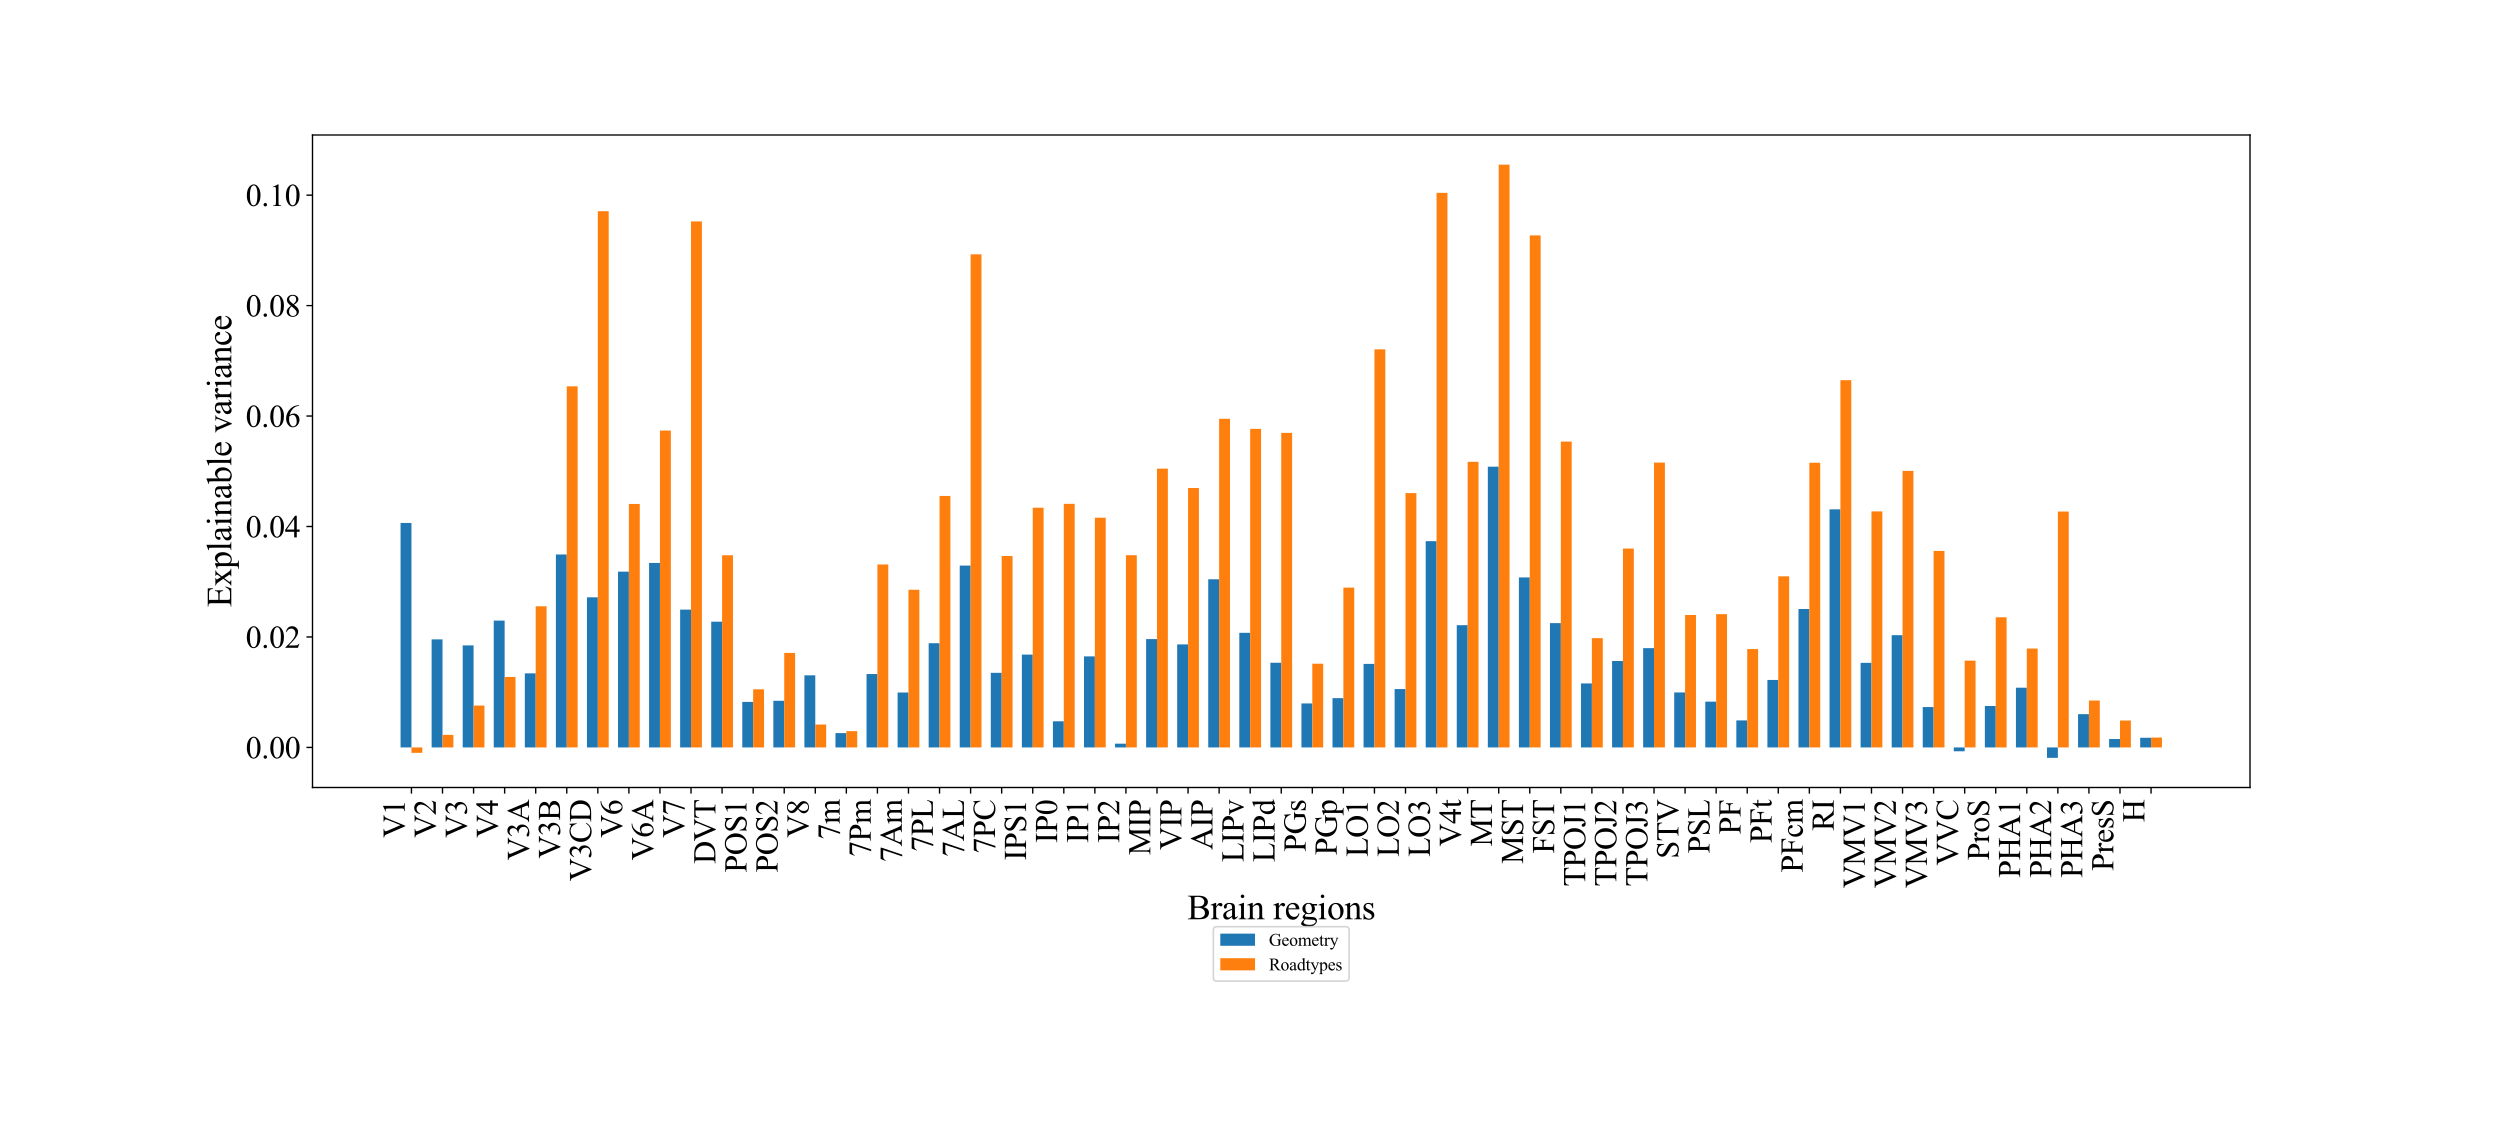 <?xml version="1.0" encoding="utf-8" standalone="no"?>
<!DOCTYPE svg PUBLIC "-//W3C//DTD SVG 1.1//EN"
  "http://www.w3.org/Graphics/SVG/1.1/DTD/svg11.dtd">
<svg xmlns:xlink="http://www.w3.org/1999/xlink" width="1440pt" height="648pt" viewBox="0 0 1440 648" xmlns="http://www.w3.org/2000/svg" version="1.1">
 <defs>
  <style type="text/css">*{stroke-linejoin: round; stroke-linecap: butt}</style>
 </defs>
 <g id="figure_1">
  <g id="patch_1">
   <path d="M 0 648 
L 1440 648 
L 1440 0 
L 0 0 
z
" style="fill: #ffffff"/>
  </g>
  <g id="axes_1">
   <g id="patch_2">
    <path d="M 180 453.6 
L 1296 453.6 
L 1296 77.76 
L 180 77.76 
z
" style="fill: #ffffff"/>
   </g>
   <g id="patch_3">
    <path d="M 230.727 430.522 
L 236.99 430.522 
L 236.99 301.221 
L 230.727 301.221 
z
" clip-path="url(#pd27a84c2af)" style="fill: #1f77b4"/>
   </g>
   <g id="patch_4">
    <path d="M 248.62 430.522 
L 254.883 430.522 
L 254.883 368.281 
L 248.62 368.281 
z
" clip-path="url(#pd27a84c2af)" style="fill: #1f77b4"/>
   </g>
   <g id="patch_5">
    <path d="M 266.514 430.522 
L 272.776 430.522 
L 272.776 371.752 
L 266.514 371.752 
z
" clip-path="url(#pd27a84c2af)" style="fill: #1f77b4"/>
   </g>
   <g id="patch_6">
    <path d="M 284.407 430.522 
L 290.67 430.522 
L 290.67 357.459 
L 284.407 357.459 
z
" clip-path="url(#pd27a84c2af)" style="fill: #1f77b4"/>
   </g>
   <g id="patch_7">
    <path d="M 302.3 430.522 
L 308.563 430.522 
L 308.563 387.856 
L 302.3 387.856 
z
" clip-path="url(#pd27a84c2af)" style="fill: #1f77b4"/>
   </g>
   <g id="patch_8">
    <path d="M 320.193 430.522 
L 326.456 430.522 
L 326.456 319.379 
L 320.193 319.379 
z
" clip-path="url(#pd27a84c2af)" style="fill: #1f77b4"/>
   </g>
   <g id="patch_9">
    <path d="M 338.087 430.522 
L 344.349 430.522 
L 344.349 344.059 
L 338.087 344.059 
z
" clip-path="url(#pd27a84c2af)" style="fill: #1f77b4"/>
   </g>
   <g id="patch_10">
    <path d="M 355.98 430.522 
L 362.242 430.522 
L 362.242 329.27 
L 355.98 329.27 
z
" clip-path="url(#pd27a84c2af)" style="fill: #1f77b4"/>
   </g>
   <g id="patch_11">
    <path d="M 373.873 430.522 
L 380.136 430.522 
L 380.136 324.25 
L 373.873 324.25 
z
" clip-path="url(#pd27a84c2af)" style="fill: #1f77b4"/>
   </g>
   <g id="patch_12">
    <path d="M 391.766 430.522 
L 398.029 430.522 
L 398.029 351.14 
L 391.766 351.14 
z
" clip-path="url(#pd27a84c2af)" style="fill: #1f77b4"/>
   </g>
   <g id="patch_13">
    <path d="M 409.659 430.522 
L 415.922 430.522 
L 415.922 358.093 
L 409.659 358.093 
z
" clip-path="url(#pd27a84c2af)" style="fill: #1f77b4"/>
   </g>
   <g id="patch_14">
    <path d="M 427.553 430.522 
L 433.815 430.522 
L 433.815 404.296 
L 427.553 404.296 
z
" clip-path="url(#pd27a84c2af)" style="fill: #1f77b4"/>
   </g>
   <g id="patch_15">
    <path d="M 445.446 430.522 
L 451.709 430.522 
L 451.709 403.654 
L 445.446 403.654 
z
" clip-path="url(#pd27a84c2af)" style="fill: #1f77b4"/>
   </g>
   <g id="patch_16">
    <path d="M 463.339 430.522 
L 469.602 430.522 
L 469.602 388.992 
L 463.339 388.992 
z
" clip-path="url(#pd27a84c2af)" style="fill: #1f77b4"/>
   </g>
   <g id="patch_17">
    <path d="M 481.232 430.522 
L 487.495 430.522 
L 487.495 422.262 
L 481.232 422.262 
z
" clip-path="url(#pd27a84c2af)" style="fill: #1f77b4"/>
   </g>
   <g id="patch_18">
    <path d="M 499.126 430.522 
L 505.388 430.522 
L 505.388 388.251 
L 499.126 388.251 
z
" clip-path="url(#pd27a84c2af)" style="fill: #1f77b4"/>
   </g>
   <g id="patch_19">
    <path d="M 517.019 430.522 
L 523.281 430.522 
L 523.281 398.884 
L 517.019 398.884 
z
" clip-path="url(#pd27a84c2af)" style="fill: #1f77b4"/>
   </g>
   <g id="patch_20">
    <path d="M 534.912 430.522 
L 541.175 430.522 
L 541.175 370.496 
L 534.912 370.496 
z
" clip-path="url(#pd27a84c2af)" style="fill: #1f77b4"/>
   </g>
   <g id="patch_21">
    <path d="M 552.805 430.522 
L 559.068 430.522 
L 559.068 325.776 
L 552.805 325.776 
z
" clip-path="url(#pd27a84c2af)" style="fill: #1f77b4"/>
   </g>
   <g id="patch_22">
    <path d="M 570.698 430.522 
L 576.961 430.522 
L 576.961 387.55 
L 570.698 387.55 
z
" clip-path="url(#pd27a84c2af)" style="fill: #1f77b4"/>
   </g>
   <g id="patch_23">
    <path d="M 588.592 430.522 
L 594.854 430.522 
L 594.854 377.053 
L 588.592 377.053 
z
" clip-path="url(#pd27a84c2af)" style="fill: #1f77b4"/>
   </g>
   <g id="patch_24">
    <path d="M 606.485 430.522 
L 612.747 430.522 
L 612.747 415.467 
L 606.485 415.467 
z
" clip-path="url(#pd27a84c2af)" style="fill: #1f77b4"/>
   </g>
   <g id="patch_25">
    <path d="M 624.378 430.522 
L 630.641 430.522 
L 630.641 378.081 
L 624.378 378.081 
z
" clip-path="url(#pd27a84c2af)" style="fill: #1f77b4"/>
   </g>
   <g id="patch_26">
    <path d="M 642.271 430.522 
L 648.534 430.522 
L 648.534 428.354 
L 642.271 428.354 
z
" clip-path="url(#pd27a84c2af)" style="fill: #1f77b4"/>
   </g>
   <g id="patch_27">
    <path d="M 660.165 430.522 
L 666.427 430.522 
L 666.427 368.119 
L 660.165 368.119 
z
" clip-path="url(#pd27a84c2af)" style="fill: #1f77b4"/>
   </g>
   <g id="patch_28">
    <path d="M 678.058 430.522 
L 684.32 430.522 
L 684.32 371.177 
L 678.058 371.177 
z
" clip-path="url(#pd27a84c2af)" style="fill: #1f77b4"/>
   </g>
   <g id="patch_29">
    <path d="M 695.951 430.522 
L 702.214 430.522 
L 702.214 333.666 
L 695.951 333.666 
z
" clip-path="url(#pd27a84c2af)" style="fill: #1f77b4"/>
   </g>
   <g id="patch_30">
    <path d="M 713.844 430.522 
L 720.107 430.522 
L 720.107 364.504 
L 713.844 364.504 
z
" clip-path="url(#pd27a84c2af)" style="fill: #1f77b4"/>
   </g>
   <g id="patch_31">
    <path d="M 731.737 430.522 
L 738 430.522 
L 738 381.749 
L 731.737 381.749 
z
" clip-path="url(#pd27a84c2af)" style="fill: #1f77b4"/>
   </g>
   <g id="patch_32">
    <path d="M 749.631 430.522 
L 755.893 430.522 
L 755.893 405.189 
L 749.631 405.189 
z
" clip-path="url(#pd27a84c2af)" style="fill: #1f77b4"/>
   </g>
   <g id="patch_33">
    <path d="M 767.524 430.522 
L 773.786 430.522 
L 773.786 402.139 
L 767.524 402.139 
z
" clip-path="url(#pd27a84c2af)" style="fill: #1f77b4"/>
   </g>
   <g id="patch_34">
    <path d="M 785.417 430.522 
L 791.68 430.522 
L 791.68 382.399 
L 785.417 382.399 
z
" clip-path="url(#pd27a84c2af)" style="fill: #1f77b4"/>
   </g>
   <g id="patch_35">
    <path d="M 803.31 430.522 
L 809.573 430.522 
L 809.573 396.903 
L 803.31 396.903 
z
" clip-path="url(#pd27a84c2af)" style="fill: #1f77b4"/>
   </g>
   <g id="patch_36">
    <path d="M 821.203 430.522 
L 827.466 430.522 
L 827.466 311.714 
L 821.203 311.714 
z
" clip-path="url(#pd27a84c2af)" style="fill: #1f77b4"/>
   </g>
   <g id="patch_37">
    <path d="M 839.097 430.522 
L 845.359 430.522 
L 845.359 360.108 
L 839.097 360.108 
z
" clip-path="url(#pd27a84c2af)" style="fill: #1f77b4"/>
   </g>
   <g id="patch_38">
    <path d="M 856.99 430.522 
L 863.253 430.522 
L 863.253 268.809 
L 856.99 268.809 
z
" clip-path="url(#pd27a84c2af)" style="fill: #1f77b4"/>
   </g>
   <g id="patch_39">
    <path d="M 874.883 430.522 
L 881.146 430.522 
L 881.146 332.601 
L 874.883 332.601 
z
" clip-path="url(#pd27a84c2af)" style="fill: #1f77b4"/>
   </g>
   <g id="patch_40">
    <path d="M 892.776 430.522 
L 899.039 430.522 
L 899.039 358.92 
L 892.776 358.92 
z
" clip-path="url(#pd27a84c2af)" style="fill: #1f77b4"/>
   </g>
   <g id="patch_41">
    <path d="M 910.67 430.522 
L 916.932 430.522 
L 916.932 393.655 
L 910.67 393.655 
z
" clip-path="url(#pd27a84c2af)" style="fill: #1f77b4"/>
   </g>
   <g id="patch_42">
    <path d="M 928.563 430.522 
L 934.825 430.522 
L 934.825 380.738 
L 928.563 380.738 
z
" clip-path="url(#pd27a84c2af)" style="fill: #1f77b4"/>
   </g>
   <g id="patch_43">
    <path d="M 946.456 430.522 
L 952.719 430.522 
L 952.719 373.331 
L 946.456 373.331 
z
" clip-path="url(#pd27a84c2af)" style="fill: #1f77b4"/>
   </g>
   <g id="patch_44">
    <path d="M 964.349 430.522 
L 970.612 430.522 
L 970.612 398.844 
L 964.349 398.844 
z
" clip-path="url(#pd27a84c2af)" style="fill: #1f77b4"/>
   </g>
   <g id="patch_45">
    <path d="M 982.242 430.522 
L 988.505 430.522 
L 988.505 404.155 
L 982.242 404.155 
z
" clip-path="url(#pd27a84c2af)" style="fill: #1f77b4"/>
   </g>
   <g id="patch_46">
    <path d="M 1000.136 430.522 
L 1006.398 430.522 
L 1006.398 414.96 
L 1000.136 414.96 
z
" clip-path="url(#pd27a84c2af)" style="fill: #1f77b4"/>
   </g>
   <g id="patch_47">
    <path d="M 1018.029 430.522 
L 1024.291 430.522 
L 1024.291 391.649 
L 1018.029 391.649 
z
" clip-path="url(#pd27a84c2af)" style="fill: #1f77b4"/>
   </g>
   <g id="patch_48">
    <path d="M 1035.922 430.522 
L 1042.185 430.522 
L 1042.185 350.781 
L 1035.922 350.781 
z
" clip-path="url(#pd27a84c2af)" style="fill: #1f77b4"/>
   </g>
   <g id="patch_49">
    <path d="M 1053.815 430.522 
L 1060.078 430.522 
L 1060.078 293.379 
L 1053.815 293.379 
z
" clip-path="url(#pd27a84c2af)" style="fill: #1f77b4"/>
   </g>
   <g id="patch_50">
    <path d="M 1071.709 430.522 
L 1077.971 430.522 
L 1077.971 381.799 
L 1071.709 381.799 
z
" clip-path="url(#pd27a84c2af)" style="fill: #1f77b4"/>
   </g>
   <g id="patch_51">
    <path d="M 1089.602 430.522 
L 1095.864 430.522 
L 1095.864 365.865 
L 1089.602 365.865 
z
" clip-path="url(#pd27a84c2af)" style="fill: #1f77b4"/>
   </g>
   <g id="patch_52">
    <path d="M 1107.495 430.522 
L 1113.758 430.522 
L 1113.758 407.261 
L 1107.495 407.261 
z
" clip-path="url(#pd27a84c2af)" style="fill: #1f77b4"/>
   </g>
   <g id="patch_53">
    <path d="M 1125.388 430.522 
L 1131.651 430.522 
L 1131.651 432.737 
L 1125.388 432.737 
z
" clip-path="url(#pd27a84c2af)" style="fill: #1f77b4"/>
   </g>
   <g id="patch_54">
    <path d="M 1143.281 430.522 
L 1149.544 430.522 
L 1149.544 406.642 
L 1143.281 406.642 
z
" clip-path="url(#pd27a84c2af)" style="fill: #1f77b4"/>
   </g>
   <g id="patch_55">
    <path d="M 1161.175 430.522 
L 1167.437 430.522 
L 1167.437 396.12 
L 1161.175 396.12 
z
" clip-path="url(#pd27a84c2af)" style="fill: #1f77b4"/>
   </g>
   <g id="patch_56">
    <path d="M 1179.068 430.522 
L 1185.33 430.522 
L 1185.33 436.516 
L 1179.068 436.516 
z
" clip-path="url(#pd27a84c2af)" style="fill: #1f77b4"/>
   </g>
   <g id="patch_57">
    <path d="M 1196.961 430.522 
L 1203.224 430.522 
L 1203.224 411.354 
L 1196.961 411.354 
z
" clip-path="url(#pd27a84c2af)" style="fill: #1f77b4"/>
   </g>
   <g id="patch_58">
    <path d="M 1214.854 430.522 
L 1221.117 430.522 
L 1221.117 425.673 
L 1214.854 425.673 
z
" clip-path="url(#pd27a84c2af)" style="fill: #1f77b4"/>
   </g>
   <g id="patch_59">
    <path d="M 1232.747 430.522 
L 1239.01 430.522 
L 1239.01 424.961 
L 1232.747 424.961 
z
" clip-path="url(#pd27a84c2af)" style="fill: #1f77b4"/>
   </g>
   <g id="patch_60">
    <path d="M 236.99 430.522 
L 243.253 430.522 
L 243.253 433.633 
L 236.99 433.633 
z
" clip-path="url(#pd27a84c2af)" style="fill: #ff7f0e"/>
   </g>
   <g id="patch_61">
    <path d="M 254.883 430.522 
L 261.146 430.522 
L 261.146 423.295 
L 254.883 423.295 
z
" clip-path="url(#pd27a84c2af)" style="fill: #ff7f0e"/>
   </g>
   <g id="patch_62">
    <path d="M 272.776 430.522 
L 279.039 430.522 
L 279.039 406.403 
L 272.776 406.403 
z
" clip-path="url(#pd27a84c2af)" style="fill: #ff7f0e"/>
   </g>
   <g id="patch_63">
    <path d="M 290.67 430.522 
L 296.932 430.522 
L 296.932 389.931 
L 290.67 389.931 
z
" clip-path="url(#pd27a84c2af)" style="fill: #ff7f0e"/>
   </g>
   <g id="patch_64">
    <path d="M 308.563 430.522 
L 314.825 430.522 
L 314.825 349.224 
L 308.563 349.224 
z
" clip-path="url(#pd27a84c2af)" style="fill: #ff7f0e"/>
   </g>
   <g id="patch_65">
    <path d="M 326.456 430.522 
L 332.719 430.522 
L 332.719 222.522 
L 326.456 222.522 
z
" clip-path="url(#pd27a84c2af)" style="fill: #ff7f0e"/>
   </g>
   <g id="patch_66">
    <path d="M 344.349 430.522 
L 350.612 430.522 
L 350.612 121.648 
L 344.349 121.648 
z
" clip-path="url(#pd27a84c2af)" style="fill: #ff7f0e"/>
   </g>
   <g id="patch_67">
    <path d="M 362.242 430.522 
L 368.505 430.522 
L 368.505 290.279 
L 362.242 290.279 
z
" clip-path="url(#pd27a84c2af)" style="fill: #ff7f0e"/>
   </g>
   <g id="patch_68">
    <path d="M 380.136 430.522 
L 386.398 430.522 
L 386.398 247.997 
L 380.136 247.997 
z
" clip-path="url(#pd27a84c2af)" style="fill: #ff7f0e"/>
   </g>
   <g id="patch_69">
    <path d="M 398.029 430.522 
L 404.291 430.522 
L 404.291 127.531 
L 398.029 127.531 
z
" clip-path="url(#pd27a84c2af)" style="fill: #ff7f0e"/>
   </g>
   <g id="patch_70">
    <path d="M 415.922 430.522 
L 422.185 430.522 
L 422.185 319.823 
L 415.922 319.823 
z
" clip-path="url(#pd27a84c2af)" style="fill: #ff7f0e"/>
   </g>
   <g id="patch_71">
    <path d="M 433.815 430.522 
L 440.078 430.522 
L 440.078 397.051 
L 433.815 397.051 
z
" clip-path="url(#pd27a84c2af)" style="fill: #ff7f0e"/>
   </g>
   <g id="patch_72">
    <path d="M 451.709 430.522 
L 457.971 430.522 
L 457.971 376.075 
L 451.709 376.075 
z
" clip-path="url(#pd27a84c2af)" style="fill: #ff7f0e"/>
   </g>
   <g id="patch_73">
    <path d="M 469.602 430.522 
L 475.864 430.522 
L 475.864 417.336 
L 469.602 417.336 
z
" clip-path="url(#pd27a84c2af)" style="fill: #ff7f0e"/>
   </g>
   <g id="patch_74">
    <path d="M 487.495 430.522 
L 493.758 430.522 
L 493.758 421.133 
L 487.495 421.133 
z
" clip-path="url(#pd27a84c2af)" style="fill: #ff7f0e"/>
   </g>
   <g id="patch_75">
    <path d="M 505.388 430.522 
L 511.651 430.522 
L 511.651 325.138 
L 505.388 325.138 
z
" clip-path="url(#pd27a84c2af)" style="fill: #ff7f0e"/>
   </g>
   <g id="patch_76">
    <path d="M 523.281 430.522 
L 529.544 430.522 
L 529.544 339.7 
L 523.281 339.7 
z
" clip-path="url(#pd27a84c2af)" style="fill: #ff7f0e"/>
   </g>
   <g id="patch_77">
    <path d="M 541.175 430.522 
L 547.437 430.522 
L 547.437 285.662 
L 541.175 285.662 
z
" clip-path="url(#pd27a84c2af)" style="fill: #ff7f0e"/>
   </g>
   <g id="patch_78">
    <path d="M 559.068 430.522 
L 565.33 430.522 
L 565.33 146.492 
L 559.068 146.492 
z
" clip-path="url(#pd27a84c2af)" style="fill: #ff7f0e"/>
   </g>
   <g id="patch_79">
    <path d="M 576.961 430.522 
L 583.224 430.522 
L 583.224 320.265 
L 576.961 320.265 
z
" clip-path="url(#pd27a84c2af)" style="fill: #ff7f0e"/>
   </g>
   <g id="patch_80">
    <path d="M 594.854 430.522 
L 601.117 430.522 
L 601.117 292.453 
L 594.854 292.453 
z
" clip-path="url(#pd27a84c2af)" style="fill: #ff7f0e"/>
   </g>
   <g id="patch_81">
    <path d="M 612.747 430.522 
L 619.01 430.522 
L 619.01 290.211 
L 612.747 290.211 
z
" clip-path="url(#pd27a84c2af)" style="fill: #ff7f0e"/>
   </g>
   <g id="patch_82">
    <path d="M 630.641 430.522 
L 636.903 430.522 
L 636.903 298.195 
L 630.641 298.195 
z
" clip-path="url(#pd27a84c2af)" style="fill: #ff7f0e"/>
   </g>
   <g id="patch_83">
    <path d="M 648.534 430.522 
L 654.797 430.522 
L 654.797 319.797 
L 648.534 319.797 
z
" clip-path="url(#pd27a84c2af)" style="fill: #ff7f0e"/>
   </g>
   <g id="patch_84">
    <path d="M 666.427 430.522 
L 672.69 430.522 
L 672.69 269.932 
L 666.427 269.932 
z
" clip-path="url(#pd27a84c2af)" style="fill: #ff7f0e"/>
   </g>
   <g id="patch_85">
    <path d="M 684.32 430.522 
L 690.583 430.522 
L 690.583 281.098 
L 684.32 281.098 
z
" clip-path="url(#pd27a84c2af)" style="fill: #ff7f0e"/>
   </g>
   <g id="patch_86">
    <path d="M 702.214 430.522 
L 708.476 430.522 
L 708.476 241.225 
L 702.214 241.225 
z
" clip-path="url(#pd27a84c2af)" style="fill: #ff7f0e"/>
   </g>
   <g id="patch_87">
    <path d="M 720.107 430.522 
L 726.369 430.522 
L 726.369 247.024 
L 720.107 247.024 
z
" clip-path="url(#pd27a84c2af)" style="fill: #ff7f0e"/>
   </g>
   <g id="patch_88">
    <path d="M 738 430.522 
L 744.263 430.522 
L 744.263 249.337 
L 738 249.337 
z
" clip-path="url(#pd27a84c2af)" style="fill: #ff7f0e"/>
   </g>
   <g id="patch_89">
    <path d="M 755.893 430.522 
L 762.156 430.522 
L 762.156 382.296 
L 755.893 382.296 
z
" clip-path="url(#pd27a84c2af)" style="fill: #ff7f0e"/>
   </g>
   <g id="patch_90">
    <path d="M 773.786 430.522 
L 780.049 430.522 
L 780.049 338.473 
L 773.786 338.473 
z
" clip-path="url(#pd27a84c2af)" style="fill: #ff7f0e"/>
   </g>
   <g id="patch_91">
    <path d="M 791.68 430.522 
L 797.942 430.522 
L 797.942 201.221 
L 791.68 201.221 
z
" clip-path="url(#pd27a84c2af)" style="fill: #ff7f0e"/>
   </g>
   <g id="patch_92">
    <path d="M 809.573 430.522 
L 815.835 430.522 
L 815.835 284.023 
L 809.573 284.023 
z
" clip-path="url(#pd27a84c2af)" style="fill: #ff7f0e"/>
   </g>
   <g id="patch_93">
    <path d="M 827.466 430.522 
L 833.729 430.522 
L 833.729 111.08 
L 827.466 111.08 
z
" clip-path="url(#pd27a84c2af)" style="fill: #ff7f0e"/>
   </g>
   <g id="patch_94">
    <path d="M 845.359 430.522 
L 851.622 430.522 
L 851.622 266.004 
L 845.359 266.004 
z
" clip-path="url(#pd27a84c2af)" style="fill: #ff7f0e"/>
   </g>
   <g id="patch_95">
    <path d="M 863.253 430.522 
L 869.515 430.522 
L 869.515 94.844 
L 863.253 94.844 
z
" clip-path="url(#pd27a84c2af)" style="fill: #ff7f0e"/>
   </g>
   <g id="patch_96">
    <path d="M 881.146 430.522 
L 887.408 430.522 
L 887.408 135.589 
L 881.146 135.589 
z
" clip-path="url(#pd27a84c2af)" style="fill: #ff7f0e"/>
   </g>
   <g id="patch_97">
    <path d="M 899.039 430.522 
L 905.302 430.522 
L 905.302 254.353 
L 899.039 254.353 
z
" clip-path="url(#pd27a84c2af)" style="fill: #ff7f0e"/>
   </g>
   <g id="patch_98">
    <path d="M 916.932 430.522 
L 923.195 430.522 
L 923.195 367.567 
L 916.932 367.567 
z
" clip-path="url(#pd27a84c2af)" style="fill: #ff7f0e"/>
   </g>
   <g id="patch_99">
    <path d="M 934.825 430.522 
L 941.088 430.522 
L 941.088 315.97 
L 934.825 315.97 
z
" clip-path="url(#pd27a84c2af)" style="fill: #ff7f0e"/>
   </g>
   <g id="patch_100">
    <path d="M 952.719 430.522 
L 958.981 430.522 
L 958.981 266.439 
L 952.719 266.439 
z
" clip-path="url(#pd27a84c2af)" style="fill: #ff7f0e"/>
   </g>
   <g id="patch_101">
    <path d="M 970.612 430.522 
L 976.874 430.522 
L 976.874 354.234 
L 970.612 354.234 
z
" clip-path="url(#pd27a84c2af)" style="fill: #ff7f0e"/>
   </g>
   <g id="patch_102">
    <path d="M 988.505 430.522 
L 994.768 430.522 
L 994.768 353.751 
L 988.505 353.751 
z
" clip-path="url(#pd27a84c2af)" style="fill: #ff7f0e"/>
   </g>
   <g id="patch_103">
    <path d="M 1006.398 430.522 
L 1012.661 430.522 
L 1012.661 373.86 
L 1006.398 373.86 
z
" clip-path="url(#pd27a84c2af)" style="fill: #ff7f0e"/>
   </g>
   <g id="patch_104">
    <path d="M 1024.291 430.522 
L 1030.554 430.522 
L 1030.554 331.958 
L 1024.291 331.958 
z
" clip-path="url(#pd27a84c2af)" style="fill: #ff7f0e"/>
   </g>
   <g id="patch_105">
    <path d="M 1042.185 430.522 
L 1048.447 430.522 
L 1048.447 266.54 
L 1042.185 266.54 
z
" clip-path="url(#pd27a84c2af)" style="fill: #ff7f0e"/>
   </g>
   <g id="patch_106">
    <path d="M 1060.078 430.522 
L 1066.341 430.522 
L 1066.341 218.986 
L 1060.078 218.986 
z
" clip-path="url(#pd27a84c2af)" style="fill: #ff7f0e"/>
   </g>
   <g id="patch_107">
    <path d="M 1077.971 430.522 
L 1084.234 430.522 
L 1084.234 294.573 
L 1077.971 294.573 
z
" clip-path="url(#pd27a84c2af)" style="fill: #ff7f0e"/>
   </g>
   <g id="patch_108">
    <path d="M 1095.864 430.522 
L 1102.127 430.522 
L 1102.127 271.219 
L 1095.864 271.219 
z
" clip-path="url(#pd27a84c2af)" style="fill: #ff7f0e"/>
   </g>
   <g id="patch_109">
    <path d="M 1113.758 430.522 
L 1120.02 430.522 
L 1120.02 317.329 
L 1113.758 317.329 
z
" clip-path="url(#pd27a84c2af)" style="fill: #ff7f0e"/>
   </g>
   <g id="patch_110">
    <path d="M 1131.651 430.522 
L 1137.913 430.522 
L 1137.913 380.524 
L 1131.651 380.524 
z
" clip-path="url(#pd27a84c2af)" style="fill: #ff7f0e"/>
   </g>
   <g id="patch_111">
    <path d="M 1149.544 430.522 
L 1155.807 430.522 
L 1155.807 355.553 
L 1149.544 355.553 
z
" clip-path="url(#pd27a84c2af)" style="fill: #ff7f0e"/>
   </g>
   <g id="patch_112">
    <path d="M 1167.437 430.522 
L 1173.7 430.522 
L 1173.7 373.556 
L 1167.437 373.556 
z
" clip-path="url(#pd27a84c2af)" style="fill: #ff7f0e"/>
   </g>
   <g id="patch_113">
    <path d="M 1185.33 430.522 
L 1191.593 430.522 
L 1191.593 294.643 
L 1185.33 294.643 
z
" clip-path="url(#pd27a84c2af)" style="fill: #ff7f0e"/>
   </g>
   <g id="patch_114">
    <path d="M 1203.224 430.522 
L 1209.486 430.522 
L 1209.486 403.509 
L 1203.224 403.509 
z
" clip-path="url(#pd27a84c2af)" style="fill: #ff7f0e"/>
   </g>
   <g id="patch_115">
    <path d="M 1221.117 430.522 
L 1227.38 430.522 
L 1227.38 415.026 
L 1221.117 415.026 
z
" clip-path="url(#pd27a84c2af)" style="fill: #ff7f0e"/>
   </g>
   <g id="patch_116">
    <path d="M 1239.01 430.522 
L 1245.273 430.522 
L 1245.273 424.83 
L 1239.01 424.83 
z
" clip-path="url(#pd27a84c2af)" style="fill: #ff7f0e"/>
   </g>
   <g id="matplotlib.axis_1">
    <g id="xtick_1">
     <g id="line2d_1">
      <defs>
       <path id="m7313f928e6" d="M 0 0 
L 0 3.5 
" style="stroke: #000000; stroke-width: 0.8"/>
      </defs>
      <g>
       <use xlink:href="#m7313f928e6" x="236.99" y="453.6" style="stroke: #000000; stroke-width: 0.8"/>
      </g>
     </g>
     <g id="text_1">
      <!-- V1 -->
      <g transform="translate(233.14 482.599) rotate(-90) scale(0.18 -0.18)">
       <defs>
        <path id="TimesNewRomanPSMT-56" d="M 4544 4238 
L 4544 4122 
Q 4319 4081 4203 3978 
Q 4038 3825 3909 3509 
L 2431 -97 
L 2316 -97 
L 728 3556 
Q 606 3838 556 3900 
Q 478 3997 364 4051 
Q 250 4106 56 4122 
L 56 4238 
L 1788 4238 
L 1788 4122 
Q 1494 4094 1406 4022 
Q 1319 3950 1319 3838 
Q 1319 3681 1463 3350 
L 2541 866 
L 3541 3319 
Q 3688 3681 3688 3822 
Q 3688 3913 3597 3995 
Q 3506 4078 3291 4113 
Q 3275 4116 3238 4122 
L 3238 4238 
L 4544 4238 
z
" transform="scale(0.016)"/>
        <path id="TimesNewRomanPSMT-31" d="M 750 3822 
L 1781 4325 
L 1884 4325 
L 1884 747 
Q 1884 391 1914 303 
Q 1944 216 2037 169 
Q 2131 122 2419 116 
L 2419 0 
L 825 0 
L 825 116 
Q 1125 122 1212 167 
Q 1300 213 1334 289 
Q 1369 366 1369 747 
L 1369 3034 
Q 1369 3497 1338 3628 
Q 1316 3728 1258 3775 
Q 1200 3822 1119 3822 
Q 1003 3822 797 3725 
L 750 3822 
z
" transform="scale(0.016)"/>
       </defs>
       <use xlink:href="#TimesNewRomanPSMT-56"/>
       <use xlink:href="#TimesNewRomanPSMT-31" x="72.217"/>
      </g>
     </g>
    </g>
    <g id="xtick_2">
     <g id="line2d_2">
      <g>
       <use xlink:href="#m7313f928e6" x="254.883" y="453.6" style="stroke: #000000; stroke-width: 0.8"/>
      </g>
     </g>
     <g id="text_2">
      <!-- V2 -->
      <g transform="translate(251.033 482.599) rotate(-90) scale(0.18 -0.18)">
       <defs>
        <path id="TimesNewRomanPSMT-32" d="M 2934 816 
L 2638 0 
L 138 0 
L 138 116 
Q 1241 1122 1691 1759 
Q 2141 2397 2141 2925 
Q 2141 3328 1894 3587 
Q 1647 3847 1303 3847 
Q 991 3847 742 3664 
Q 494 3481 375 3128 
L 259 3128 
Q 338 3706 661 4015 
Q 984 4325 1469 4325 
Q 1984 4325 2329 3994 
Q 2675 3663 2675 3213 
Q 2675 2891 2525 2569 
Q 2294 2063 1775 1497 
Q 997 647 803 472 
L 1909 472 
Q 2247 472 2383 497 
Q 2519 522 2628 598 
Q 2738 675 2819 816 
L 2934 816 
z
" transform="scale(0.016)"/>
       </defs>
       <use xlink:href="#TimesNewRomanPSMT-56"/>
       <use xlink:href="#TimesNewRomanPSMT-32" x="72.217"/>
      </g>
     </g>
    </g>
    <g id="xtick_3">
     <g id="line2d_3">
      <g>
       <use xlink:href="#m7313f928e6" x="272.776" y="453.6" style="stroke: #000000; stroke-width: 0.8"/>
      </g>
     </g>
     <g id="text_3">
      <!-- V3 -->
      <g transform="translate(268.926 482.599) rotate(-90) scale(0.18 -0.18)">
       <defs>
        <path id="TimesNewRomanPSMT-33" d="M 325 3431 
Q 506 3859 782 4092 
Q 1059 4325 1472 4325 
Q 1981 4325 2253 3994 
Q 2459 3747 2459 3466 
Q 2459 3003 1878 2509 
Q 2269 2356 2469 2072 
Q 2669 1788 2669 1403 
Q 2669 853 2319 450 
Q 1863 -75 997 -75 
Q 569 -75 414 31 
Q 259 138 259 259 
Q 259 350 332 419 
Q 406 488 509 488 
Q 588 488 669 463 
Q 722 447 909 348 
Q 1097 250 1169 231 
Q 1284 197 1416 197 
Q 1734 197 1970 444 
Q 2206 691 2206 1028 
Q 2206 1275 2097 1509 
Q 2016 1684 1919 1775 
Q 1784 1900 1550 2001 
Q 1316 2103 1072 2103 
L 972 2103 
L 972 2197 
Q 1219 2228 1467 2375 
Q 1716 2522 1828 2728 
Q 1941 2934 1941 3181 
Q 1941 3503 1739 3701 
Q 1538 3900 1238 3900 
Q 753 3900 428 3381 
L 325 3431 
z
" transform="scale(0.016)"/>
       </defs>
       <use xlink:href="#TimesNewRomanPSMT-56"/>
       <use xlink:href="#TimesNewRomanPSMT-33" x="72.217"/>
      </g>
     </g>
    </g>
    <g id="xtick_4">
     <g id="line2d_4">
      <g>
       <use xlink:href="#m7313f928e6" x="290.67" y="453.6" style="stroke: #000000; stroke-width: 0.8"/>
      </g>
     </g>
     <g id="text_4">
      <!-- V4 -->
      <g transform="translate(286.819 482.599) rotate(-90) scale(0.18 -0.18)">
       <defs>
        <path id="TimesNewRomanPSMT-34" d="M 2978 1563 
L 2978 1119 
L 2409 1119 
L 2409 0 
L 1894 0 
L 1894 1119 
L 100 1119 
L 100 1519 
L 2066 4325 
L 2409 4325 
L 2409 1563 
L 2978 1563 
z
M 1894 1563 
L 1894 3666 
L 406 1563 
L 1894 1563 
z
" transform="scale(0.016)"/>
       </defs>
       <use xlink:href="#TimesNewRomanPSMT-56"/>
       <use xlink:href="#TimesNewRomanPSMT-34" x="72.217"/>
      </g>
     </g>
    </g>
    <g id="xtick_5">
     <g id="line2d_5">
      <g>
       <use xlink:href="#m7313f928e6" x="308.563" y="453.6" style="stroke: #000000; stroke-width: 0.8"/>
      </g>
     </g>
     <g id="text_5">
      <!-- V3A -->
      <g transform="translate(304.712 495.599) rotate(-90) scale(0.18 -0.18)">
       <defs>
        <path id="TimesNewRomanPSMT-41" d="M 2928 1419 
L 1288 1419 
L 1000 750 
Q 894 503 894 381 
Q 894 284 986 211 
Q 1078 138 1384 116 
L 1384 0 
L 50 0 
L 50 116 
Q 316 163 394 238 
Q 553 388 747 847 
L 2238 4334 
L 2347 4334 
L 3822 809 
Q 4000 384 4145 257 
Q 4291 131 4550 116 
L 4550 0 
L 2878 0 
L 2878 116 
Q 3131 128 3220 200 
Q 3309 272 3309 375 
Q 3309 513 3184 809 
L 2928 1419 
z
M 2841 1650 
L 2122 3363 
L 1384 1650 
L 2841 1650 
z
" transform="scale(0.016)"/>
       </defs>
       <use xlink:href="#TimesNewRomanPSMT-56"/>
       <use xlink:href="#TimesNewRomanPSMT-33" x="72.217"/>
       <use xlink:href="#TimesNewRomanPSMT-41" x="122.217"/>
      </g>
     </g>
    </g>
    <g id="xtick_6">
     <g id="line2d_6">
      <g>
       <use xlink:href="#m7313f928e6" x="326.456" y="453.6" style="stroke: #000000; stroke-width: 0.8"/>
      </g>
     </g>
     <g id="text_6">
      <!-- V3B -->
      <g transform="translate(322.606 494.606) rotate(-90) scale(0.18 -0.18)">
       <defs>
        <path id="TimesNewRomanPSMT-42" d="M 2956 2163 
Q 3397 2069 3616 1863 
Q 3919 1575 3919 1159 
Q 3919 844 3719 555 
Q 3519 266 3170 133 
Q 2822 0 2106 0 
L 106 0 
L 106 116 
L 266 116 
Q 531 116 647 284 
Q 719 394 719 750 
L 719 3488 
Q 719 3881 628 3984 
Q 506 4122 266 4122 
L 106 4122 
L 106 4238 
L 1938 4238 
Q 2450 4238 2759 4163 
Q 3228 4050 3475 3764 
Q 3722 3478 3722 3106 
Q 3722 2788 3528 2536 
Q 3334 2284 2956 2163 
z
M 1319 2331 
Q 1434 2309 1582 2298 
Q 1731 2288 1909 2288 
Q 2366 2288 2595 2386 
Q 2825 2484 2947 2687 
Q 3069 2891 3069 3131 
Q 3069 3503 2766 3765 
Q 2463 4028 1881 4028 
Q 1569 4028 1319 3959 
L 1319 2331 
z
M 1319 306 
Q 1681 222 2034 222 
Q 2600 222 2897 476 
Q 3194 731 3194 1106 
Q 3194 1353 3059 1581 
Q 2925 1809 2622 1940 
Q 2319 2072 1872 2072 
Q 1678 2072 1540 2065 
Q 1403 2059 1319 2044 
L 1319 306 
z
" transform="scale(0.016)"/>
       </defs>
       <use xlink:href="#TimesNewRomanPSMT-56"/>
       <use xlink:href="#TimesNewRomanPSMT-33" x="72.217"/>
       <use xlink:href="#TimesNewRomanPSMT-42" x="122.217"/>
      </g>
     </g>
    </g>
    <g id="xtick_7">
     <g id="line2d_7">
      <g>
       <use xlink:href="#m7313f928e6" x="344.349" y="453.6" style="stroke: #000000; stroke-width: 0.8"/>
      </g>
     </g>
     <g id="text_7">
      <!-- V3CD -->
      <g transform="translate(340.499 507.605) rotate(-90) scale(0.18 -0.18)">
       <defs>
        <path id="TimesNewRomanPSMT-43" d="M 3853 4334 
L 3950 2894 
L 3853 2894 
Q 3659 3541 3300 3825 
Q 2941 4109 2438 4109 
Q 2016 4109 1675 3895 
Q 1334 3681 1139 3212 
Q 944 2744 944 2047 
Q 944 1472 1128 1050 
Q 1313 628 1683 403 
Q 2053 178 2528 178 
Q 2941 178 3256 354 
Q 3572 531 3950 1056 
L 4047 994 
Q 3728 428 3303 165 
Q 2878 -97 2294 -97 
Q 1241 -97 663 684 
Q 231 1266 231 2053 
Q 231 2688 515 3219 
Q 800 3750 1298 4042 
Q 1797 4334 2388 4334 
Q 2847 4334 3294 4109 
Q 3425 4041 3481 4041 
Q 3566 4041 3628 4100 
Q 3709 4184 3744 4334 
L 3853 4334 
z
" transform="scale(0.016)"/>
        <path id="TimesNewRomanPSMT-44" d="M 109 0 
L 109 116 
L 269 116 
Q 538 116 650 288 
Q 719 391 719 750 
L 719 3488 
Q 719 3884 631 3984 
Q 509 4122 269 4122 
L 109 4122 
L 109 4238 
L 1834 4238 
Q 2784 4238 3279 4022 
Q 3775 3806 4076 3303 
Q 4378 2800 4378 2141 
Q 4378 1256 3841 663 
Q 3238 0 2003 0 
L 109 0 
z
M 1319 306 
Q 1716 219 1984 219 
Q 2709 219 3187 728 
Q 3666 1238 3666 2109 
Q 3666 2988 3187 3494 
Q 2709 4000 1959 4000 
Q 1678 4000 1319 3909 
L 1319 306 
z
" transform="scale(0.016)"/>
       </defs>
       <use xlink:href="#TimesNewRomanPSMT-56"/>
       <use xlink:href="#TimesNewRomanPSMT-33" x="72.217"/>
       <use xlink:href="#TimesNewRomanPSMT-43" x="122.217"/>
       <use xlink:href="#TimesNewRomanPSMT-44" x="188.916"/>
      </g>
     </g>
    </g>
    <g id="xtick_8">
     <g id="line2d_8">
      <g>
       <use xlink:href="#m7313f928e6" x="362.242" y="453.6" style="stroke: #000000; stroke-width: 0.8"/>
      </g>
     </g>
     <g id="text_8">
      <!-- V6 -->
      <g transform="translate(358.392 482.599) rotate(-90) scale(0.18 -0.18)">
       <defs>
        <path id="TimesNewRomanPSMT-36" d="M 2869 4325 
L 2869 4209 
Q 2456 4169 2195 4045 
Q 1934 3922 1679 3669 
Q 1425 3416 1258 3105 
Q 1091 2794 978 2366 
Q 1428 2675 1881 2675 
Q 2316 2675 2634 2325 
Q 2953 1975 2953 1425 
Q 2953 894 2631 456 
Q 2244 -75 1606 -75 
Q 1172 -75 869 213 
Q 275 772 275 1663 
Q 275 2231 503 2743 
Q 731 3256 1154 3653 
Q 1578 4050 1965 4187 
Q 2353 4325 2688 4325 
L 2869 4325 
z
M 925 2138 
Q 869 1716 869 1456 
Q 869 1156 980 804 
Q 1091 453 1309 247 
Q 1469 100 1697 100 
Q 1969 100 2183 356 
Q 2397 613 2397 1088 
Q 2397 1622 2184 2012 
Q 1972 2403 1581 2403 
Q 1463 2403 1327 2353 
Q 1191 2303 925 2138 
z
" transform="scale(0.016)"/>
       </defs>
       <use xlink:href="#TimesNewRomanPSMT-56"/>
       <use xlink:href="#TimesNewRomanPSMT-36" x="72.217"/>
      </g>
     </g>
    </g>
    <g id="xtick_9">
     <g id="line2d_9">
      <g>
       <use xlink:href="#m7313f928e6" x="380.136" y="453.6" style="stroke: #000000; stroke-width: 0.8"/>
      </g>
     </g>
     <g id="text_9">
      <!-- V6A -->
      <g transform="translate(376.285 495.599) rotate(-90) scale(0.18 -0.18)">
       <use xlink:href="#TimesNewRomanPSMT-56"/>
       <use xlink:href="#TimesNewRomanPSMT-36" x="72.217"/>
       <use xlink:href="#TimesNewRomanPSMT-41" x="122.217"/>
      </g>
     </g>
    </g>
    <g id="xtick_10">
     <g id="line2d_10">
      <g>
       <use xlink:href="#m7313f928e6" x="398.029" y="453.6" style="stroke: #000000; stroke-width: 0.8"/>
      </g>
     </g>
     <g id="text_10">
      <!-- V7 -->
      <g transform="translate(394.179 482.599) rotate(-90) scale(0.18 -0.18)">
       <defs>
        <path id="TimesNewRomanPSMT-37" d="M 644 4238 
L 2916 4238 
L 2916 4119 
L 1503 -88 
L 1153 -88 
L 2419 3728 
L 1253 3728 
Q 900 3728 750 3644 
Q 488 3500 328 3200 
L 238 3234 
L 644 4238 
z
" transform="scale(0.016)"/>
       </defs>
       <use xlink:href="#TimesNewRomanPSMT-56"/>
       <use xlink:href="#TimesNewRomanPSMT-37" x="72.217"/>
      </g>
     </g>
    </g>
    <g id="xtick_11">
     <g id="line2d_11">
      <g>
       <use xlink:href="#m7313f928e6" x="415.922" y="453.6" style="stroke: #000000; stroke-width: 0.8"/>
      </g>
     </g>
     <g id="text_11">
      <!-- DVT -->
      <g transform="translate(412.072 497.593) rotate(-90) scale(0.18 -0.18)">
       <defs>
        <path id="TimesNewRomanPSMT-54" d="M 3703 4238 
L 3750 3244 
L 3631 3244 
Q 3597 3506 3538 3619 
Q 3441 3800 3280 3886 
Q 3119 3972 2856 3972 
L 2259 3972 
L 2259 734 
Q 2259 344 2344 247 
Q 2463 116 2709 116 
L 2856 116 
L 2856 0 
L 1059 0 
L 1059 116 
L 1209 116 
Q 1478 116 1591 278 
Q 1659 378 1659 734 
L 1659 3972 
L 1150 3972 
Q 853 3972 728 3928 
Q 566 3869 450 3700 
Q 334 3531 313 3244 
L 194 3244 
L 244 4238 
L 3703 4238 
z
" transform="scale(0.016)"/>
       </defs>
       <use xlink:href="#TimesNewRomanPSMT-44"/>
       <use xlink:href="#TimesNewRomanPSMT-56" x="72.217"/>
       <use xlink:href="#TimesNewRomanPSMT-54" x="144.434"/>
      </g>
     </g>
    </g>
    <g id="xtick_12">
     <g id="line2d_12">
      <g>
       <use xlink:href="#m7313f928e6" x="433.815" y="453.6" style="stroke: #000000; stroke-width: 0.8"/>
      </g>
     </g>
     <g id="text_12">
      <!-- POS1 -->
      <g transform="translate(429.965 502.619) rotate(-90) scale(0.18 -0.18)">
       <defs>
        <path id="TimesNewRomanPSMT-50" d="M 1313 1984 
L 1313 750 
Q 1313 350 1400 253 
Q 1519 116 1759 116 
L 1922 116 
L 1922 0 
L 106 0 
L 106 116 
L 266 116 
Q 534 116 650 291 
Q 713 388 713 750 
L 713 3488 
Q 713 3888 628 3984 
Q 506 4122 266 4122 
L 106 4122 
L 106 4238 
L 1659 4238 
Q 2228 4238 2556 4120 
Q 2884 4003 3109 3725 
Q 3334 3447 3334 3066 
Q 3334 2547 2992 2222 
Q 2650 1897 2025 1897 
Q 1872 1897 1694 1919 
Q 1516 1941 1313 1984 
z
M 1313 2163 
Q 1478 2131 1606 2115 
Q 1734 2100 1825 2100 
Q 2150 2100 2386 2351 
Q 2622 2603 2622 3003 
Q 2622 3278 2509 3514 
Q 2397 3750 2190 3867 
Q 1984 3984 1722 3984 
Q 1563 3984 1313 3925 
L 1313 2163 
z
" transform="scale(0.016)"/>
        <path id="TimesNewRomanPSMT-4f" d="M 2341 4334 
Q 3166 4334 3770 3707 
Q 4375 3081 4375 2144 
Q 4375 1178 3765 540 
Q 3156 -97 2291 -97 
Q 1416 -97 820 525 
Q 225 1147 225 2134 
Q 225 3144 913 3781 
Q 1509 4334 2341 4334 
z
M 2281 4106 
Q 1713 4106 1369 3684 
Q 941 3159 941 2147 
Q 941 1109 1384 550 
Q 1725 125 2284 125 
Q 2881 125 3270 590 
Q 3659 1056 3659 2059 
Q 3659 3147 3231 3681 
Q 2888 4106 2281 4106 
z
" transform="scale(0.016)"/>
        <path id="TimesNewRomanPSMT-53" d="M 2934 4334 
L 2934 2869 
L 2819 2869 
Q 2763 3291 2617 3541 
Q 2472 3791 2203 3937 
Q 1934 4084 1647 4084 
Q 1322 4084 1109 3886 
Q 897 3688 897 3434 
Q 897 3241 1031 3081 
Q 1225 2847 1953 2456 
Q 2547 2138 2764 1967 
Q 2981 1797 3098 1565 
Q 3216 1334 3216 1081 
Q 3216 600 2842 251 
Q 2469 -97 1881 -97 
Q 1697 -97 1534 -69 
Q 1438 -53 1133 45 
Q 828 144 747 144 
Q 669 144 623 97 
Q 578 50 556 -97 
L 441 -97 
L 441 1356 
L 556 1356 
Q 638 900 775 673 
Q 913 447 1195 297 
Q 1478 147 1816 147 
Q 2206 147 2432 353 
Q 2659 559 2659 841 
Q 2659 997 2573 1156 
Q 2488 1316 2306 1453 
Q 2184 1547 1640 1851 
Q 1097 2156 867 2337 
Q 638 2519 519 2737 
Q 400 2956 400 3219 
Q 400 3675 750 4004 
Q 1100 4334 1641 4334 
Q 1978 4334 2356 4169 
Q 2531 4091 2603 4091 
Q 2684 4091 2736 4139 
Q 2788 4188 2819 4334 
L 2934 4334 
z
" transform="scale(0.016)"/>
       </defs>
       <use xlink:href="#TimesNewRomanPSMT-50"/>
       <use xlink:href="#TimesNewRomanPSMT-4f" x="55.615"/>
       <use xlink:href="#TimesNewRomanPSMT-53" x="127.832"/>
       <use xlink:href="#TimesNewRomanPSMT-31" x="183.447"/>
      </g>
     </g>
    </g>
    <g id="xtick_13">
     <g id="line2d_13">
      <g>
       <use xlink:href="#m7313f928e6" x="451.709" y="453.6" style="stroke: #000000; stroke-width: 0.8"/>
      </g>
     </g>
     <g id="text_13">
      <!-- POS2 -->
      <g transform="translate(447.858 502.619) rotate(-90) scale(0.18 -0.18)">
       <use xlink:href="#TimesNewRomanPSMT-50"/>
       <use xlink:href="#TimesNewRomanPSMT-4f" x="55.615"/>
       <use xlink:href="#TimesNewRomanPSMT-53" x="127.832"/>
       <use xlink:href="#TimesNewRomanPSMT-32" x="183.447"/>
      </g>
     </g>
    </g>
    <g id="xtick_14">
     <g id="line2d_14">
      <g>
       <use xlink:href="#m7313f928e6" x="469.602" y="453.6" style="stroke: #000000; stroke-width: 0.8"/>
      </g>
     </g>
     <g id="text_14">
      <!-- V8 -->
      <g transform="translate(465.751 482.599) rotate(-90) scale(0.18 -0.18)">
       <defs>
        <path id="TimesNewRomanPSMT-38" d="M 1228 2134 
Q 725 2547 579 2797 
Q 434 3047 434 3316 
Q 434 3728 753 4026 
Q 1072 4325 1600 4325 
Q 2113 4325 2425 4047 
Q 2738 3769 2738 3413 
Q 2738 3175 2569 2928 
Q 2400 2681 1866 2347 
Q 2416 1922 2594 1678 
Q 2831 1359 2831 1006 
Q 2831 559 2490 242 
Q 2150 -75 1597 -75 
Q 994 -75 656 303 
Q 388 606 388 966 
Q 388 1247 577 1523 
Q 766 1800 1228 2134 
z
M 1719 2469 
Q 2094 2806 2194 3001 
Q 2294 3197 2294 3444 
Q 2294 3772 2109 3958 
Q 1925 4144 1606 4144 
Q 1288 4144 1088 3959 
Q 888 3775 888 3528 
Q 888 3366 970 3203 
Q 1053 3041 1206 2894 
L 1719 2469 
z
M 1375 2016 
Q 1116 1797 991 1539 
Q 866 1281 866 981 
Q 866 578 1086 336 
Q 1306 94 1647 94 
Q 1984 94 2187 284 
Q 2391 475 2391 747 
Q 2391 972 2272 1150 
Q 2050 1481 1375 2016 
z
" transform="scale(0.016)"/>
       </defs>
       <use xlink:href="#TimesNewRomanPSMT-56"/>
       <use xlink:href="#TimesNewRomanPSMT-38" x="72.217"/>
      </g>
     </g>
    </g>
    <g id="xtick_15">
     <g id="line2d_15">
      <g>
       <use xlink:href="#m7313f928e6" x="487.495" y="453.6" style="stroke: #000000; stroke-width: 0.8"/>
      </g>
     </g>
     <g id="text_15">
      <!-- 7m -->
      <g transform="translate(483.645 483.601) rotate(-90) scale(0.18 -0.18)">
       <defs>
        <path id="TimesNewRomanPSMT-6d" d="M 1050 2338 
Q 1363 2650 1419 2697 
Q 1559 2816 1721 2881 
Q 1884 2947 2044 2947 
Q 2313 2947 2506 2790 
Q 2700 2634 2766 2338 
Q 3088 2713 3309 2830 
Q 3531 2947 3766 2947 
Q 3994 2947 4170 2830 
Q 4347 2713 4450 2447 
Q 4519 2266 4519 1878 
L 4519 647 
Q 4519 378 4559 278 
Q 4591 209 4675 161 
Q 4759 113 4950 113 
L 4950 0 
L 3538 0 
L 3538 113 
L 3597 113 
Q 3781 113 3884 184 
Q 3956 234 3988 344 
Q 4000 397 4000 647 
L 4000 1878 
Q 4000 2228 3916 2372 
Q 3794 2572 3525 2572 
Q 3359 2572 3192 2489 
Q 3025 2406 2788 2181 
L 2781 2147 
L 2788 2013 
L 2788 647 
Q 2788 353 2820 281 
Q 2853 209 2943 161 
Q 3034 113 3253 113 
L 3253 0 
L 1806 0 
L 1806 113 
Q 2044 113 2133 169 
Q 2222 225 2256 338 
Q 2272 391 2272 647 
L 2272 1878 
Q 2272 2228 2169 2381 
Q 2031 2581 1784 2581 
Q 1616 2581 1450 2491 
Q 1191 2353 1050 2181 
L 1050 647 
Q 1050 366 1089 281 
Q 1128 197 1204 155 
Q 1281 113 1516 113 
L 1516 0 
L 100 0 
L 100 113 
Q 297 113 375 155 
Q 453 197 493 289 
Q 534 381 534 647 
L 534 1741 
Q 534 2213 506 2350 
Q 484 2453 437 2492 
Q 391 2531 309 2531 
Q 222 2531 100 2484 
L 53 2597 
L 916 2947 
L 1050 2947 
L 1050 2338 
z
" transform="scale(0.016)"/>
       </defs>
       <use xlink:href="#TimesNewRomanPSMT-37"/>
       <use xlink:href="#TimesNewRomanPSMT-6d" x="50"/>
      </g>
     </g>
    </g>
    <g id="xtick_16">
     <g id="line2d_16">
      <g>
       <use xlink:href="#m7313f928e6" x="505.388" y="453.6" style="stroke: #000000; stroke-width: 0.8"/>
      </g>
     </g>
     <g id="text_16">
      <!-- 7Pm -->
      <g transform="translate(501.538 493.61) rotate(-90) scale(0.18 -0.18)">
       <use xlink:href="#TimesNewRomanPSMT-37"/>
       <use xlink:href="#TimesNewRomanPSMT-50" x="50"/>
       <use xlink:href="#TimesNewRomanPSMT-6d" x="105.615"/>
      </g>
     </g>
    </g>
    <g id="xtick_17">
     <g id="line2d_17">
      <g>
       <use xlink:href="#m7313f928e6" x="523.281" y="453.6" style="stroke: #000000; stroke-width: 0.8"/>
      </g>
     </g>
     <g id="text_17">
      <!-- 7Am -->
      <g transform="translate(519.431 496.6) rotate(-90) scale(0.18 -0.18)">
       <use xlink:href="#TimesNewRomanPSMT-37"/>
       <use xlink:href="#TimesNewRomanPSMT-41" x="50"/>
       <use xlink:href="#TimesNewRomanPSMT-6d" x="122.217"/>
      </g>
     </g>
    </g>
    <g id="xtick_18">
     <g id="line2d_18">
      <g>
       <use xlink:href="#m7313f928e6" x="541.175" y="453.6" style="stroke: #000000; stroke-width: 0.8"/>
      </g>
     </g>
     <g id="text_18">
      <!-- 7PL -->
      <g transform="translate(537.324 490.604) rotate(-90) scale(0.18 -0.18)">
       <defs>
        <path id="TimesNewRomanPSMT-4c" d="M 3669 1172 
L 3772 1150 
L 3409 0 
L 128 0 
L 128 116 
L 288 116 
Q 556 116 672 291 
Q 738 391 738 753 
L 738 3488 
Q 738 3884 650 3984 
Q 528 4122 288 4122 
L 128 4122 
L 128 4238 
L 2047 4238 
L 2047 4122 
Q 1709 4125 1573 4059 
Q 1438 3994 1388 3894 
Q 1338 3794 1338 3416 
L 1338 753 
Q 1338 494 1388 397 
Q 1425 331 1503 300 
Q 1581 269 1991 269 
L 2300 269 
Q 2788 269 2984 341 
Q 3181 413 3343 595 
Q 3506 778 3669 1172 
z
" transform="scale(0.016)"/>
       </defs>
       <use xlink:href="#TimesNewRomanPSMT-37"/>
       <use xlink:href="#TimesNewRomanPSMT-50" x="50"/>
       <use xlink:href="#TimesNewRomanPSMT-4c" x="105.615"/>
      </g>
     </g>
    </g>
    <g id="xtick_19">
     <g id="line2d_19">
      <g>
       <use xlink:href="#m7313f928e6" x="559.068" y="453.6" style="stroke: #000000; stroke-width: 0.8"/>
      </g>
     </g>
     <g id="text_19">
      <!-- 7AL -->
      <g transform="translate(555.218 493.593) rotate(-90) scale(0.18 -0.18)">
       <use xlink:href="#TimesNewRomanPSMT-37"/>
       <use xlink:href="#TimesNewRomanPSMT-41" x="50"/>
       <use xlink:href="#TimesNewRomanPSMT-4c" x="122.217"/>
      </g>
     </g>
    </g>
    <g id="xtick_20">
     <g id="line2d_20">
      <g>
       <use xlink:href="#m7313f928e6" x="576.961" y="453.6" style="stroke: #000000; stroke-width: 0.8"/>
      </g>
     </g>
     <g id="text_20">
      <!-- 7PC -->
      <g transform="translate(573.111 491.616) rotate(-90) scale(0.18 -0.18)">
       <use xlink:href="#TimesNewRomanPSMT-37"/>
       <use xlink:href="#TimesNewRomanPSMT-50" x="50"/>
       <use xlink:href="#TimesNewRomanPSMT-43" x="105.615"/>
      </g>
     </g>
    </g>
    <g id="xtick_21">
     <g id="line2d_21">
      <g>
       <use xlink:href="#m7313f928e6" x="594.854" y="453.6" style="stroke: #000000; stroke-width: 0.8"/>
      </g>
     </g>
     <g id="text_21">
      <!-- IPS1 -->
      <g transform="translate(591.004 495.613) rotate(-90) scale(0.18 -0.18)">
       <defs>
        <path id="TimesNewRomanPSMT-49" d="M 1975 116 
L 1975 0 
L 159 0 
L 159 116 
L 309 116 
Q 572 116 691 269 
Q 766 369 766 750 
L 766 3488 
Q 766 3809 725 3913 
Q 694 3991 597 4047 
Q 459 4122 309 4122 
L 159 4122 
L 159 4238 
L 1975 4238 
L 1975 4122 
L 1822 4122 
Q 1563 4122 1444 3969 
Q 1366 3869 1366 3488 
L 1366 750 
Q 1366 428 1406 325 
Q 1438 247 1538 191 
Q 1672 116 1822 116 
L 1975 116 
z
" transform="scale(0.016)"/>
       </defs>
       <use xlink:href="#TimesNewRomanPSMT-49"/>
       <use xlink:href="#TimesNewRomanPSMT-50" x="33.301"/>
       <use xlink:href="#TimesNewRomanPSMT-53" x="88.916"/>
       <use xlink:href="#TimesNewRomanPSMT-31" x="144.531"/>
      </g>
     </g>
    </g>
    <g id="xtick_22">
     <g id="line2d_22">
      <g>
       <use xlink:href="#m7313f928e6" x="612.747" y="453.6" style="stroke: #000000; stroke-width: 0.8"/>
      </g>
     </g>
     <g id="text_22">
      <!-- IP0 -->
      <g transform="translate(608.897 485.603) rotate(-90) scale(0.18 -0.18)">
       <defs>
        <path id="TimesNewRomanPSMT-30" d="M 231 2094 
Q 231 2819 450 3342 
Q 669 3866 1031 4122 
Q 1313 4325 1613 4325 
Q 2100 4325 2488 3828 
Q 2972 3213 2972 2159 
Q 2972 1422 2759 906 
Q 2547 391 2217 158 
Q 1888 -75 1581 -75 
Q 975 -75 572 641 
Q 231 1244 231 2094 
z
M 844 2016 
Q 844 1141 1059 588 
Q 1238 122 1591 122 
Q 1759 122 1940 273 
Q 2122 425 2216 781 
Q 2359 1319 2359 2297 
Q 2359 3022 2209 3506 
Q 2097 3866 1919 4016 
Q 1791 4119 1609 4119 
Q 1397 4119 1231 3928 
Q 1006 3669 925 3112 
Q 844 2556 844 2016 
z
" transform="scale(0.016)"/>
       </defs>
       <use xlink:href="#TimesNewRomanPSMT-49"/>
       <use xlink:href="#TimesNewRomanPSMT-50" x="33.301"/>
       <use xlink:href="#TimesNewRomanPSMT-30" x="88.916"/>
      </g>
     </g>
    </g>
    <g id="xtick_23">
     <g id="line2d_23">
      <g>
       <use xlink:href="#m7313f928e6" x="630.641" y="453.6" style="stroke: #000000; stroke-width: 0.8"/>
      </g>
     </g>
     <g id="text_23">
      <!-- IP1 -->
      <g transform="translate(626.79 485.603) rotate(-90) scale(0.18 -0.18)">
       <use xlink:href="#TimesNewRomanPSMT-49"/>
       <use xlink:href="#TimesNewRomanPSMT-50" x="33.301"/>
       <use xlink:href="#TimesNewRomanPSMT-31" x="88.916"/>
      </g>
     </g>
    </g>
    <g id="xtick_24">
     <g id="line2d_24">
      <g>
       <use xlink:href="#m7313f928e6" x="648.534" y="453.6" style="stroke: #000000; stroke-width: 0.8"/>
      </g>
     </g>
     <g id="text_24">
      <!-- IP2 -->
      <g transform="translate(644.684 485.603) rotate(-90) scale(0.18 -0.18)">
       <use xlink:href="#TimesNewRomanPSMT-49"/>
       <use xlink:href="#TimesNewRomanPSMT-50" x="33.301"/>
       <use xlink:href="#TimesNewRomanPSMT-32" x="88.916"/>
      </g>
     </g>
    </g>
    <g id="xtick_25">
     <g id="line2d_25">
      <g>
       <use xlink:href="#m7313f928e6" x="666.427" y="453.6" style="stroke: #000000; stroke-width: 0.8"/>
      </g>
     </g>
     <g id="text_25">
      <!-- MIP -->
      <g transform="translate(662.577 492.609) rotate(-90) scale(0.18 -0.18)">
       <defs>
        <path id="TimesNewRomanPSMT-4d" d="M 2619 0 
L 981 3566 
L 981 734 
Q 981 344 1066 247 
Q 1181 116 1431 116 
L 1581 116 
L 1581 0 
L 106 0 
L 106 116 
L 256 116 
Q 525 116 638 278 
Q 706 378 706 734 
L 706 3503 
Q 706 3784 644 3909 
Q 600 4000 483 4061 
Q 366 4122 106 4122 
L 106 4238 
L 1306 4238 
L 2844 922 
L 4356 4238 
L 5556 4238 
L 5556 4122 
L 5409 4122 
Q 5138 4122 5025 3959 
Q 4956 3859 4956 3503 
L 4956 734 
Q 4956 344 5044 247 
Q 5159 116 5409 116 
L 5556 116 
L 5556 0 
L 3756 0 
L 3756 116 
L 3906 116 
Q 4178 116 4288 278 
Q 4356 378 4356 734 
L 4356 3566 
L 2722 0 
L 2619 0 
z
" transform="scale(0.016)"/>
       </defs>
       <use xlink:href="#TimesNewRomanPSMT-4d"/>
       <use xlink:href="#TimesNewRomanPSMT-49" x="88.916"/>
       <use xlink:href="#TimesNewRomanPSMT-50" x="122.217"/>
      </g>
     </g>
    </g>
    <g id="xtick_26">
     <g id="line2d_26">
      <g>
       <use xlink:href="#m7313f928e6" x="684.32" y="453.6" style="stroke: #000000; stroke-width: 0.8"/>
      </g>
     </g>
     <g id="text_26">
      <!-- VIP -->
      <g transform="translate(680.47 489.603) rotate(-90) scale(0.18 -0.18)">
       <use xlink:href="#TimesNewRomanPSMT-56"/>
       <use xlink:href="#TimesNewRomanPSMT-49" x="72.217"/>
       <use xlink:href="#TimesNewRomanPSMT-50" x="105.518"/>
      </g>
     </g>
    </g>
    <g id="xtick_27">
     <g id="line2d_27">
      <g>
       <use xlink:href="#m7313f928e6" x="702.214" y="453.6" style="stroke: #000000; stroke-width: 0.8"/>
      </g>
     </g>
     <g id="text_27">
      <!-- AIP -->
      <g transform="translate(698.363 489.603) rotate(-90) scale(0.18 -0.18)">
       <use xlink:href="#TimesNewRomanPSMT-41"/>
       <use xlink:href="#TimesNewRomanPSMT-49" x="72.217"/>
       <use xlink:href="#TimesNewRomanPSMT-50" x="105.518"/>
      </g>
     </g>
    </g>
    <g id="xtick_28">
     <g id="line2d_28">
      <g>
       <use xlink:href="#m7313f928e6" x="720.107" y="453.6" style="stroke: #000000; stroke-width: 0.8"/>
      </g>
     </g>
     <g id="text_28">
      <!-- LIPv -->
      <g transform="translate(716.256 496.597) rotate(-90) scale(0.18 -0.18)">
       <defs>
        <path id="TimesNewRomanPSMT-76" d="M 53 2863 
L 1400 2863 
L 1400 2747 
L 1313 2747 
Q 1191 2747 1127 2687 
Q 1063 2628 1063 2528 
Q 1063 2419 1128 2269 
L 1794 688 
L 2463 2328 
Q 2534 2503 2534 2594 
Q 2534 2638 2509 2666 
Q 2475 2713 2422 2730 
Q 2369 2747 2206 2747 
L 2206 2863 
L 3141 2863 
L 3141 2747 
Q 2978 2734 2916 2681 
Q 2806 2588 2719 2369 
L 1703 -88 
L 1575 -88 
L 553 2328 
Q 484 2497 421 2570 
Q 359 2644 263 2694 
Q 209 2722 53 2747 
L 53 2863 
z
" transform="scale(0.016)"/>
       </defs>
       <use xlink:href="#TimesNewRomanPSMT-4c"/>
       <use xlink:href="#TimesNewRomanPSMT-49" x="61.084"/>
       <use xlink:href="#TimesNewRomanPSMT-50" x="94.385"/>
       <use xlink:href="#TimesNewRomanPSMT-76" x="150"/>
      </g>
     </g>
    </g>
    <g id="xtick_29">
     <g id="line2d_29">
      <g>
       <use xlink:href="#m7313f928e6" x="738" y="453.6" style="stroke: #000000; stroke-width: 0.8"/>
      </g>
     </g>
     <g id="text_29">
      <!-- LIPd -->
      <g transform="translate(734.15 496.597) rotate(-90) scale(0.18 -0.18)">
       <defs>
        <path id="TimesNewRomanPSMT-64" d="M 2222 322 
Q 2013 103 1813 7 
Q 1613 -88 1381 -88 
Q 913 -88 563 304 
Q 213 697 213 1313 
Q 213 1928 600 2439 
Q 988 2950 1597 2950 
Q 1975 2950 2222 2709 
L 2222 3238 
Q 2222 3728 2198 3840 
Q 2175 3953 2125 3993 
Q 2075 4034 2000 4034 
Q 1919 4034 1784 3984 
L 1744 4094 
L 2597 4444 
L 2738 4444 
L 2738 1134 
Q 2738 631 2761 520 
Q 2784 409 2836 365 
Q 2888 322 2956 322 
Q 3041 322 3181 375 
L 3216 266 
L 2366 -88 
L 2222 -88 
L 2222 322 
z
M 2222 541 
L 2222 2016 
Q 2203 2228 2109 2403 
Q 2016 2578 1861 2667 
Q 1706 2756 1559 2756 
Q 1284 2756 1069 2509 
Q 784 2184 784 1559 
Q 784 928 1059 592 
Q 1334 256 1672 256 
Q 1956 256 2222 541 
z
" transform="scale(0.016)"/>
       </defs>
       <use xlink:href="#TimesNewRomanPSMT-4c"/>
       <use xlink:href="#TimesNewRomanPSMT-49" x="61.084"/>
       <use xlink:href="#TimesNewRomanPSMT-50" x="94.385"/>
       <use xlink:href="#TimesNewRomanPSMT-64" x="150"/>
      </g>
     </g>
    </g>
    <g id="xtick_30">
     <g id="line2d_30">
      <g>
       <use xlink:href="#m7313f928e6" x="755.893" y="453.6" style="stroke: #000000; stroke-width: 0.8"/>
      </g>
     </g>
     <g id="text_30">
      <!-- PGs -->
      <g transform="translate(752.043 490.615) rotate(-90) scale(0.18 -0.18)">
       <defs>
        <path id="TimesNewRomanPSMT-47" d="M 3928 4334 
L 4038 2997 
L 3928 2997 
Q 3763 3497 3500 3750 
Q 3122 4116 2528 4116 
Q 1719 4116 1297 3475 
Q 944 2934 944 2188 
Q 944 1581 1178 1081 
Q 1413 581 1792 348 
Q 2172 116 2572 116 
Q 2806 116 3025 175 
Q 3244 234 3447 350 
L 3447 1575 
Q 3447 1894 3398 1992 
Q 3350 2091 3248 2142 
Q 3147 2194 2891 2194 
L 2891 2313 
L 4531 2313 
L 4531 2194 
L 4453 2194 
Q 4209 2194 4119 2031 
Q 4056 1916 4056 1575 
L 4056 278 
Q 3697 84 3347 -6 
Q 2997 -97 2569 -97 
Q 1341 -97 703 691 
Q 225 1281 225 2053 
Q 225 2613 494 3125 
Q 813 3734 1369 4063 
Q 1834 4334 2469 4334 
Q 2700 4334 2889 4296 
Q 3078 4259 3425 4131 
Q 3600 4066 3659 4066 
Q 3719 4066 3761 4120 
Q 3803 4175 3813 4334 
L 3928 4334 
z
" transform="scale(0.016)"/>
        <path id="TimesNewRomanPSMT-73" d="M 2050 2947 
L 2050 1972 
L 1947 1972 
Q 1828 2431 1642 2597 
Q 1456 2763 1169 2763 
Q 950 2763 815 2647 
Q 681 2531 681 2391 
Q 681 2216 781 2091 
Q 878 1963 1175 1819 
L 1631 1597 
Q 2266 1288 2266 781 
Q 2266 391 1970 151 
Q 1675 -88 1309 -88 
Q 1047 -88 709 6 
Q 606 38 541 38 
Q 469 38 428 -44 
L 325 -44 
L 325 978 
L 428 978 
Q 516 541 762 319 
Q 1009 97 1316 97 
Q 1531 97 1667 223 
Q 1803 350 1803 528 
Q 1803 744 1651 891 
Q 1500 1038 1047 1263 
Q 594 1488 453 1669 
Q 313 1847 313 2119 
Q 313 2472 555 2709 
Q 797 2947 1181 2947 
Q 1350 2947 1591 2875 
Q 1750 2828 1803 2828 
Q 1853 2828 1881 2850 
Q 1909 2872 1947 2947 
L 2050 2947 
z
" transform="scale(0.016)"/>
       </defs>
       <use xlink:href="#TimesNewRomanPSMT-50"/>
       <use xlink:href="#TimesNewRomanPSMT-47" x="55.615"/>
       <use xlink:href="#TimesNewRomanPSMT-73" x="127.832"/>
      </g>
     </g>
    </g>
    <g id="xtick_31">
     <g id="line2d_31">
      <g>
       <use xlink:href="#m7313f928e6" x="773.786" y="453.6" style="stroke: #000000; stroke-width: 0.8"/>
      </g>
     </g>
     <g id="text_31">
      <!-- PGp -->
      <g transform="translate(769.936 492.609) rotate(-90) scale(0.18 -0.18)">
       <defs>
        <path id="TimesNewRomanPSMT-70" d="M -6 2578 
L 875 2934 
L 994 2934 
L 994 2266 
Q 1216 2644 1439 2795 
Q 1663 2947 1909 2947 
Q 2341 2947 2628 2609 
Q 2981 2197 2981 1534 
Q 2981 794 2556 309 
Q 2206 -88 1675 -88 
Q 1444 -88 1275 -22 
Q 1150 25 994 166 
L 994 -706 
Q 994 -1000 1030 -1079 
Q 1066 -1159 1155 -1206 
Q 1244 -1253 1478 -1253 
L 1478 -1369 
L -22 -1369 
L -22 -1253 
L 56 -1253 
Q 228 -1256 350 -1188 
Q 409 -1153 442 -1076 
Q 475 -1000 475 -688 
L 475 2019 
Q 475 2297 450 2372 
Q 425 2447 370 2484 
Q 316 2522 222 2522 
Q 147 2522 31 2478 
L -6 2578 
z
M 994 2081 
L 994 1013 
Q 994 666 1022 556 
Q 1066 375 1236 237 
Q 1406 100 1666 100 
Q 1978 100 2172 344 
Q 2425 663 2425 1241 
Q 2425 1897 2138 2250 
Q 1938 2494 1663 2494 
Q 1513 2494 1366 2419 
Q 1253 2363 994 2081 
z
" transform="scale(0.016)"/>
       </defs>
       <use xlink:href="#TimesNewRomanPSMT-50"/>
       <use xlink:href="#TimesNewRomanPSMT-47" x="55.615"/>
       <use xlink:href="#TimesNewRomanPSMT-70" x="127.832"/>
      </g>
     </g>
    </g>
    <g id="xtick_32">
     <g id="line2d_32">
      <g>
       <use xlink:href="#m7313f928e6" x="791.68" y="453.6" style="stroke: #000000; stroke-width: 0.8"/>
      </g>
     </g>
     <g id="text_32">
      <!-- LO1 -->
      <g transform="translate(787.829 493.593) rotate(-90) scale(0.18 -0.18)">
       <use xlink:href="#TimesNewRomanPSMT-4c"/>
       <use xlink:href="#TimesNewRomanPSMT-4f" x="61.084"/>
       <use xlink:href="#TimesNewRomanPSMT-31" x="133.301"/>
      </g>
     </g>
    </g>
    <g id="xtick_33">
     <g id="line2d_33">
      <g>
       <use xlink:href="#m7313f928e6" x="809.573" y="453.6" style="stroke: #000000; stroke-width: 0.8"/>
      </g>
     </g>
     <g id="text_33">
      <!-- LO2 -->
      <g transform="translate(805.723 493.593) rotate(-90) scale(0.18 -0.18)">
       <use xlink:href="#TimesNewRomanPSMT-4c"/>
       <use xlink:href="#TimesNewRomanPSMT-4f" x="61.084"/>
       <use xlink:href="#TimesNewRomanPSMT-32" x="133.301"/>
      </g>
     </g>
    </g>
    <g id="xtick_34">
     <g id="line2d_34">
      <g>
       <use xlink:href="#m7313f928e6" x="827.466" y="453.6" style="stroke: #000000; stroke-width: 0.8"/>
      </g>
     </g>
     <g id="text_34">
      <!-- LO3 -->
      <g transform="translate(823.616 493.593) rotate(-90) scale(0.18 -0.18)">
       <use xlink:href="#TimesNewRomanPSMT-4c"/>
       <use xlink:href="#TimesNewRomanPSMT-4f" x="61.084"/>
       <use xlink:href="#TimesNewRomanPSMT-33" x="133.301"/>
      </g>
     </g>
    </g>
    <g id="xtick_35">
     <g id="line2d_35">
      <g>
       <use xlink:href="#m7313f928e6" x="845.359" y="453.6" style="stroke: #000000; stroke-width: 0.8"/>
      </g>
     </g>
     <g id="text_35">
      <!-- V4t -->
      <g transform="translate(841.509 487.6) rotate(-90) scale(0.18 -0.18)">
       <defs>
        <path id="TimesNewRomanPSMT-74" d="M 1031 3803 
L 1031 2863 
L 1700 2863 
L 1700 2644 
L 1031 2644 
L 1031 788 
Q 1031 509 1111 412 
Q 1191 316 1316 316 
Q 1419 316 1516 380 
Q 1613 444 1666 569 
L 1788 569 
Q 1678 263 1478 108 
Q 1278 -47 1066 -47 
Q 922 -47 784 33 
Q 647 113 581 261 
Q 516 409 516 719 
L 516 2644 
L 63 2644 
L 63 2747 
Q 234 2816 414 2980 
Q 594 3144 734 3369 
Q 806 3488 934 3803 
L 1031 3803 
z
" transform="scale(0.016)"/>
       </defs>
       <use xlink:href="#TimesNewRomanPSMT-56"/>
       <use xlink:href="#TimesNewRomanPSMT-34" x="72.217"/>
       <use xlink:href="#TimesNewRomanPSMT-74" x="122.217"/>
      </g>
     </g>
    </g>
    <g id="xtick_36">
     <g id="line2d_36">
      <g>
       <use xlink:href="#m7313f928e6" x="863.253" y="453.6" style="stroke: #000000; stroke-width: 0.8"/>
      </g>
     </g>
     <g id="text_36">
      <!-- MT -->
      <g transform="translate(859.402 487.6) rotate(-90) scale(0.18 -0.18)">
       <use xlink:href="#TimesNewRomanPSMT-4d"/>
       <use xlink:href="#TimesNewRomanPSMT-54" x="88.916"/>
      </g>
     </g>
    </g>
    <g id="xtick_37">
     <g id="line2d_37">
      <g>
       <use xlink:href="#m7313f928e6" x="881.146" y="453.6" style="stroke: #000000; stroke-width: 0.8"/>
      </g>
     </g>
     <g id="text_37">
      <!-- MST -->
      <g transform="translate(877.295 497.61) rotate(-90) scale(0.18 -0.18)">
       <use xlink:href="#TimesNewRomanPSMT-4d"/>
       <use xlink:href="#TimesNewRomanPSMT-53" x="88.916"/>
       <use xlink:href="#TimesNewRomanPSMT-54" x="144.531"/>
      </g>
     </g>
    </g>
    <g id="xtick_38">
     <g id="line2d_38">
      <g>
       <use xlink:href="#m7313f928e6" x="899.039" y="453.6" style="stroke: #000000; stroke-width: 0.8"/>
      </g>
     </g>
     <g id="text_38">
      <!-- FST -->
      <g transform="translate(895.189 491.613) rotate(-90) scale(0.18 -0.18)">
       <defs>
        <path id="TimesNewRomanPSMT-46" d="M 1309 4006 
L 1309 2341 
L 2081 2341 
Q 2347 2341 2470 2458 
Q 2594 2575 2634 2922 
L 2750 2922 
L 2750 1488 
L 2634 1488 
Q 2631 1734 2570 1850 
Q 2509 1966 2401 2023 
Q 2294 2081 2081 2081 
L 1309 2081 
L 1309 750 
Q 1309 428 1350 325 
Q 1381 247 1481 191 
Q 1619 116 1769 116 
L 1922 116 
L 1922 0 
L 103 0 
L 103 116 
L 253 116 
Q 516 116 634 269 
Q 709 369 709 750 
L 709 3488 
Q 709 3809 669 3913 
Q 638 3991 541 4047 
Q 406 4122 253 4122 
L 103 4122 
L 103 4238 
L 3256 4238 
L 3297 3306 
L 3188 3306 
Q 3106 3603 2998 3742 
Q 2891 3881 2733 3943 
Q 2575 4006 2244 4006 
L 1309 4006 
z
" transform="scale(0.016)"/>
       </defs>
       <use xlink:href="#TimesNewRomanPSMT-46"/>
       <use xlink:href="#TimesNewRomanPSMT-53" x="55.615"/>
       <use xlink:href="#TimesNewRomanPSMT-54" x="111.23"/>
      </g>
     </g>
    </g>
    <g id="xtick_39">
     <g id="line2d_39">
      <g>
       <use xlink:href="#m7313f928e6" x="916.932" y="453.6" style="stroke: #000000; stroke-width: 0.8"/>
      </g>
     </g>
     <g id="text_39">
      <!-- TPOJ1 -->
      <g transform="translate(913.082 510.609) rotate(-90) scale(0.18 -0.18)">
       <defs>
        <path id="TimesNewRomanPSMT-4a" d="M 638 4122 
L 638 4238 
L 2453 4238 
L 2453 4122 
L 2300 4122 
Q 2041 4122 1922 3969 
Q 1847 3869 1847 3488 
L 1847 1416 
Q 1847 938 1742 641 
Q 1638 344 1381 123 
Q 1125 -97 763 -97 
Q 469 -97 300 48 
Q 131 194 131 381 
Q 131 534 209 613 
Q 313 709 450 709 
Q 550 709 629 643 
Q 709 578 831 294 
Q 903 125 1016 125 
Q 1100 125 1173 228 
Q 1247 331 1247 594 
L 1247 3488 
Q 1247 3809 1206 3913 
Q 1175 3991 1075 4047 
Q 941 4122 791 4122 
L 638 4122 
z
" transform="scale(0.016)"/>
       </defs>
       <use xlink:href="#TimesNewRomanPSMT-54"/>
       <use xlink:href="#TimesNewRomanPSMT-50" x="61.084"/>
       <use xlink:href="#TimesNewRomanPSMT-4f" x="116.699"/>
       <use xlink:href="#TimesNewRomanPSMT-4a" x="188.916"/>
       <use xlink:href="#TimesNewRomanPSMT-31" x="227.832"/>
      </g>
     </g>
    </g>
    <g id="xtick_40">
     <g id="line2d_40">
      <g>
       <use xlink:href="#m7313f928e6" x="934.825" y="453.6" style="stroke: #000000; stroke-width: 0.8"/>
      </g>
     </g>
     <g id="text_40">
      <!-- TPOJ2 -->
      <g transform="translate(930.975 510.609) rotate(-90) scale(0.18 -0.18)">
       <use xlink:href="#TimesNewRomanPSMT-54"/>
       <use xlink:href="#TimesNewRomanPSMT-50" x="61.084"/>
       <use xlink:href="#TimesNewRomanPSMT-4f" x="116.699"/>
       <use xlink:href="#TimesNewRomanPSMT-4a" x="188.916"/>
       <use xlink:href="#TimesNewRomanPSMT-32" x="227.832"/>
      </g>
     </g>
    </g>
    <g id="xtick_41">
     <g id="line2d_41">
      <g>
       <use xlink:href="#m7313f928e6" x="952.719" y="453.6" style="stroke: #000000; stroke-width: 0.8"/>
      </g>
     </g>
     <g id="text_41">
      <!-- TPOJ3 -->
      <g transform="translate(948.868 510.609) rotate(-90) scale(0.18 -0.18)">
       <use xlink:href="#TimesNewRomanPSMT-54"/>
       <use xlink:href="#TimesNewRomanPSMT-50" x="61.084"/>
       <use xlink:href="#TimesNewRomanPSMT-4f" x="116.699"/>
       <use xlink:href="#TimesNewRomanPSMT-4a" x="188.916"/>
       <use xlink:href="#TimesNewRomanPSMT-33" x="227.832"/>
      </g>
     </g>
    </g>
    <g id="xtick_42">
     <g id="line2d_42">
      <g>
       <use xlink:href="#m7313f928e6" x="970.612" y="453.6" style="stroke: #000000; stroke-width: 0.8"/>
      </g>
     </g>
     <g id="text_42">
      <!-- STV -->
      <g transform="translate(966.762 494.603) rotate(-90) scale(0.18 -0.18)">
       <use xlink:href="#TimesNewRomanPSMT-53"/>
       <use xlink:href="#TimesNewRomanPSMT-54" x="55.615"/>
       <use xlink:href="#TimesNewRomanPSMT-56" x="116.699"/>
      </g>
     </g>
    </g>
    <g id="xtick_43">
     <g id="line2d_43">
      <g>
       <use xlink:href="#m7313f928e6" x="988.505" y="453.6" style="stroke: #000000; stroke-width: 0.8"/>
      </g>
     </g>
     <g id="text_43">
      <!-- PSL -->
      <g transform="translate(984.655 491.613) rotate(-90) scale(0.18 -0.18)">
       <use xlink:href="#TimesNewRomanPSMT-50"/>
       <use xlink:href="#TimesNewRomanPSMT-53" x="55.615"/>
       <use xlink:href="#TimesNewRomanPSMT-4c" x="111.23"/>
      </g>
     </g>
    </g>
    <g id="xtick_44">
     <g id="line2d_44">
      <g>
       <use xlink:href="#m7313f928e6" x="1006.398" y="453.6" style="stroke: #000000; stroke-width: 0.8"/>
      </g>
     </g>
     <g id="text_44">
      <!-- PF -->
      <g transform="translate(1002.548 480.619) rotate(-90) scale(0.18 -0.18)">
       <use xlink:href="#TimesNewRomanPSMT-50"/>
       <use xlink:href="#TimesNewRomanPSMT-46" x="55.615"/>
      </g>
     </g>
    </g>
    <g id="xtick_45">
     <g id="line2d_45">
      <g>
       <use xlink:href="#m7313f928e6" x="1024.291" y="453.6" style="stroke: #000000; stroke-width: 0.8"/>
      </g>
     </g>
     <g id="text_45">
      <!-- PFt -->
      <g transform="translate(1020.441 485.62) rotate(-90) scale(0.18 -0.18)">
       <use xlink:href="#TimesNewRomanPSMT-50"/>
       <use xlink:href="#TimesNewRomanPSMT-46" x="55.615"/>
       <use xlink:href="#TimesNewRomanPSMT-74" x="111.23"/>
      </g>
     </g>
    </g>
    <g id="xtick_46">
     <g id="line2d_46">
      <g>
       <use xlink:href="#m7313f928e6" x="1042.185" y="453.6" style="stroke: #000000; stroke-width: 0.8"/>
      </g>
     </g>
     <g id="text_46">
      <!-- PFcm -->
      <g transform="translate(1038.334 502.61) rotate(-90) scale(0.18 -0.18)">
       <defs>
        <path id="TimesNewRomanPSMT-63" d="M 2631 1088 
Q 2516 522 2178 217 
Q 1841 -88 1431 -88 
Q 944 -88 581 321 
Q 219 731 219 1428 
Q 219 2103 620 2525 
Q 1022 2947 1584 2947 
Q 2006 2947 2278 2723 
Q 2550 2500 2550 2259 
Q 2550 2141 2473 2067 
Q 2397 1994 2259 1994 
Q 2075 1994 1981 2113 
Q 1928 2178 1911 2362 
Q 1894 2547 1784 2644 
Q 1675 2738 1481 2738 
Q 1169 2738 978 2506 
Q 725 2200 725 1697 
Q 725 1184 976 792 
Q 1228 400 1656 400 
Q 1963 400 2206 609 
Q 2378 753 2541 1131 
L 2631 1088 
z
" transform="scale(0.016)"/>
       </defs>
       <use xlink:href="#TimesNewRomanPSMT-50"/>
       <use xlink:href="#TimesNewRomanPSMT-46" x="55.615"/>
       <use xlink:href="#TimesNewRomanPSMT-63" x="111.23"/>
       <use xlink:href="#TimesNewRomanPSMT-6d" x="155.615"/>
      </g>
     </g>
    </g>
    <g id="xtick_47">
     <g id="line2d_47">
      <g>
       <use xlink:href="#m7313f928e6" x="1060.078" y="453.6" style="stroke: #000000; stroke-width: 0.8"/>
      </g>
     </g>
     <g id="text_47">
      <!-- RI -->
      <g transform="translate(1056.228 478.6) rotate(-90) scale(0.18 -0.18)">
       <defs>
        <path id="TimesNewRomanPSMT-52" d="M 4325 0 
L 3194 0 
L 1759 1981 
Q 1600 1975 1500 1975 
Q 1459 1975 1412 1976 
Q 1366 1978 1316 1981 
L 1316 750 
Q 1316 350 1403 253 
Q 1522 116 1759 116 
L 1925 116 
L 1925 0 
L 109 0 
L 109 116 
L 269 116 
Q 538 116 653 291 
Q 719 388 719 750 
L 719 3488 
Q 719 3888 631 3984 
Q 509 4122 269 4122 
L 109 4122 
L 109 4238 
L 1653 4238 
Q 2328 4238 2648 4139 
Q 2969 4041 3192 3777 
Q 3416 3513 3416 3147 
Q 3416 2756 3161 2468 
Q 2906 2181 2372 2063 
L 3247 847 
Q 3547 428 3762 290 
Q 3978 153 4325 116 
L 4325 0 
z
M 1316 2178 
Q 1375 2178 1419 2176 
Q 1463 2175 1491 2175 
Q 2097 2175 2405 2437 
Q 2713 2700 2713 3106 
Q 2713 3503 2464 3751 
Q 2216 4000 1806 4000 
Q 1625 4000 1316 3941 
L 1316 2178 
z
" transform="scale(0.016)"/>
       </defs>
       <use xlink:href="#TimesNewRomanPSMT-52"/>
       <use xlink:href="#TimesNewRomanPSMT-49" x="66.699"/>
      </g>
     </g>
    </g>
    <g id="xtick_48">
     <g id="line2d_48">
      <g>
       <use xlink:href="#m7313f928e6" x="1077.971" y="453.6" style="stroke: #000000; stroke-width: 0.8"/>
      </g>
     </g>
     <g id="text_48">
      <!-- VMV1 -->
      <g transform="translate(1074.121 511.605) rotate(-90) scale(0.18 -0.18)">
       <use xlink:href="#TimesNewRomanPSMT-56"/>
       <use xlink:href="#TimesNewRomanPSMT-4d" x="72.217"/>
       <use xlink:href="#TimesNewRomanPSMT-56" x="161.133"/>
       <use xlink:href="#TimesNewRomanPSMT-31" x="233.35"/>
      </g>
     </g>
    </g>
    <g id="xtick_49">
     <g id="line2d_49">
      <g>
       <use xlink:href="#m7313f928e6" x="1095.864" y="453.6" style="stroke: #000000; stroke-width: 0.8"/>
      </g>
     </g>
     <g id="text_49">
      <!-- VMV2 -->
      <g transform="translate(1092.014 511.605) rotate(-90) scale(0.18 -0.18)">
       <use xlink:href="#TimesNewRomanPSMT-56"/>
       <use xlink:href="#TimesNewRomanPSMT-4d" x="72.217"/>
       <use xlink:href="#TimesNewRomanPSMT-56" x="161.133"/>
       <use xlink:href="#TimesNewRomanPSMT-32" x="233.35"/>
      </g>
     </g>
    </g>
    <g id="xtick_50">
     <g id="line2d_50">
      <g>
       <use xlink:href="#m7313f928e6" x="1113.758" y="453.6" style="stroke: #000000; stroke-width: 0.8"/>
      </g>
     </g>
     <g id="text_50">
      <!-- VMV3 -->
      <g transform="translate(1109.907 511.605) rotate(-90) scale(0.18 -0.18)">
       <use xlink:href="#TimesNewRomanPSMT-56"/>
       <use xlink:href="#TimesNewRomanPSMT-4d" x="72.217"/>
       <use xlink:href="#TimesNewRomanPSMT-56" x="161.133"/>
       <use xlink:href="#TimesNewRomanPSMT-33" x="233.35"/>
      </g>
     </g>
    </g>
    <g id="xtick_51">
     <g id="line2d_51">
      <g>
       <use xlink:href="#m7313f928e6" x="1131.651" y="453.6" style="stroke: #000000; stroke-width: 0.8"/>
      </g>
     </g>
     <g id="text_51">
      <!-- VVC -->
      <g transform="translate(1127.8 498.605) rotate(-90) scale(0.18 -0.18)">
       <use xlink:href="#TimesNewRomanPSMT-56"/>
       <use xlink:href="#TimesNewRomanPSMT-56" x="72.217"/>
       <use xlink:href="#TimesNewRomanPSMT-43" x="144.434"/>
      </g>
     </g>
    </g>
    <g id="xtick_52">
     <g id="line2d_52">
      <g>
       <use xlink:href="#m7313f928e6" x="1149.544" y="453.6" style="stroke: #000000; stroke-width: 0.8"/>
      </g>
     </g>
     <g id="text_52">
      <!-- ProS -->
      <g transform="translate(1145.694 495.613) rotate(-90) scale(0.18 -0.18)">
       <defs>
        <path id="TimesNewRomanPSMT-72" d="M 1038 2947 
L 1038 2303 
Q 1397 2947 1775 2947 
Q 1947 2947 2059 2842 
Q 2172 2738 2172 2600 
Q 2172 2478 2090 2393 
Q 2009 2309 1897 2309 
Q 1788 2309 1652 2417 
Q 1516 2525 1450 2525 
Q 1394 2525 1328 2463 
Q 1188 2334 1038 2041 
L 1038 669 
Q 1038 431 1097 309 
Q 1138 225 1241 169 
Q 1344 113 1538 113 
L 1538 0 
L 72 0 
L 72 113 
Q 291 113 397 181 
Q 475 231 506 341 
Q 522 394 522 644 
L 522 1753 
Q 522 2253 501 2348 
Q 481 2444 426 2487 
Q 372 2531 291 2531 
Q 194 2531 72 2484 
L 41 2597 
L 906 2947 
L 1038 2947 
z
" transform="scale(0.016)"/>
        <path id="TimesNewRomanPSMT-6f" d="M 1600 2947 
Q 2250 2947 2644 2453 
Q 2978 2031 2978 1484 
Q 2978 1100 2793 706 
Q 2609 313 2286 112 
Q 1963 -88 1566 -88 
Q 919 -88 538 428 
Q 216 863 216 1403 
Q 216 1797 411 2186 
Q 606 2575 925 2761 
Q 1244 2947 1600 2947 
z
M 1503 2744 
Q 1338 2744 1170 2645 
Q 1003 2547 900 2300 
Q 797 2053 797 1666 
Q 797 1041 1045 587 
Q 1294 134 1700 134 
Q 2003 134 2200 384 
Q 2397 634 2397 1244 
Q 2397 2006 2069 2444 
Q 1847 2744 1503 2744 
z
" transform="scale(0.016)"/>
       </defs>
       <use xlink:href="#TimesNewRomanPSMT-50"/>
       <use xlink:href="#TimesNewRomanPSMT-72" x="55.615"/>
       <use xlink:href="#TimesNewRomanPSMT-6f" x="88.916"/>
       <use xlink:href="#TimesNewRomanPSMT-53" x="138.916"/>
      </g>
     </g>
    </g>
    <g id="xtick_53">
     <g id="line2d_53">
      <g>
       <use xlink:href="#m7313f928e6" x="1167.437" y="453.6" style="stroke: #000000; stroke-width: 0.8"/>
      </g>
     </g>
     <g id="text_53">
      <!-- PHA1 -->
      <g transform="translate(1163.587 505.608) rotate(-90) scale(0.18 -0.18)">
       <defs>
        <path id="TimesNewRomanPSMT-48" d="M 1316 2272 
L 3284 2272 
L 3284 3484 
Q 3284 3809 3244 3913 
Q 3213 3991 3113 4047 
Q 2978 4122 2828 4122 
L 2678 4122 
L 2678 4238 
L 4491 4238 
L 4491 4122 
L 4341 4122 
Q 4191 4122 4056 4050 
Q 3956 4000 3920 3898 
Q 3884 3797 3884 3484 
L 3884 750 
Q 3884 428 3925 325 
Q 3956 247 4053 191 
Q 4191 116 4341 116 
L 4491 116 
L 4491 0 
L 2678 0 
L 2678 116 
L 2828 116 
Q 3088 116 3206 269 
Q 3284 369 3284 750 
L 3284 2041 
L 1316 2041 
L 1316 750 
Q 1316 428 1356 325 
Q 1388 247 1488 191 
Q 1622 116 1772 116 
L 1925 116 
L 1925 0 
L 109 0 
L 109 116 
L 259 116 
Q 522 116 641 269 
Q 716 369 716 750 
L 716 3484 
Q 716 3809 675 3913 
Q 644 3991 547 4047 
Q 409 4122 259 4122 
L 109 4122 
L 109 4238 
L 1925 4238 
L 1925 4122 
L 1772 4122 
Q 1622 4122 1488 4050 
Q 1391 4000 1353 3898 
Q 1316 3797 1316 3484 
L 1316 2272 
z
" transform="scale(0.016)"/>
       </defs>
       <use xlink:href="#TimesNewRomanPSMT-50"/>
       <use xlink:href="#TimesNewRomanPSMT-48" x="55.615"/>
       <use xlink:href="#TimesNewRomanPSMT-41" x="127.832"/>
       <use xlink:href="#TimesNewRomanPSMT-31" x="200.049"/>
      </g>
     </g>
    </g>
    <g id="xtick_54">
     <g id="line2d_54">
      <g>
       <use xlink:href="#m7313f928e6" x="1185.33" y="453.6" style="stroke: #000000; stroke-width: 0.8"/>
      </g>
     </g>
     <g id="text_54">
      <!-- PHA2 -->
      <g transform="translate(1181.48 505.608) rotate(-90) scale(0.18 -0.18)">
       <use xlink:href="#TimesNewRomanPSMT-50"/>
       <use xlink:href="#TimesNewRomanPSMT-48" x="55.615"/>
       <use xlink:href="#TimesNewRomanPSMT-41" x="127.832"/>
       <use xlink:href="#TimesNewRomanPSMT-32" x="200.049"/>
      </g>
     </g>
    </g>
    <g id="xtick_55">
     <g id="line2d_55">
      <g>
       <use xlink:href="#m7313f928e6" x="1203.224" y="453.6" style="stroke: #000000; stroke-width: 0.8"/>
      </g>
     </g>
     <g id="text_55">
      <!-- PHA3 -->
      <g transform="translate(1199.373 505.608) rotate(-90) scale(0.18 -0.18)">
       <use xlink:href="#TimesNewRomanPSMT-50"/>
       <use xlink:href="#TimesNewRomanPSMT-48" x="55.615"/>
       <use xlink:href="#TimesNewRomanPSMT-41" x="127.832"/>
       <use xlink:href="#TimesNewRomanPSMT-33" x="200.049"/>
      </g>
     </g>
    </g>
    <g id="xtick_56">
     <g id="line2d_56">
      <g>
       <use xlink:href="#m7313f928e6" x="1221.117" y="453.6" style="stroke: #000000; stroke-width: 0.8"/>
      </g>
     </g>
     <g id="text_56">
      <!-- PresS -->
      <g transform="translate(1217.267 501.609) rotate(-90) scale(0.18 -0.18)">
       <defs>
        <path id="TimesNewRomanPSMT-65" d="M 681 1784 
Q 678 1147 991 784 
Q 1303 422 1725 422 
Q 2006 422 2214 576 
Q 2422 731 2563 1106 
L 2659 1044 
Q 2594 616 2278 264 
Q 1963 -88 1488 -88 
Q 972 -88 605 314 
Q 238 716 238 1394 
Q 238 2128 614 2539 
Q 991 2950 1559 2950 
Q 2041 2950 2350 2633 
Q 2659 2316 2659 1784 
L 681 1784 
z
M 681 1966 
L 2006 1966 
Q 1991 2241 1941 2353 
Q 1863 2528 1708 2628 
Q 1553 2728 1384 2728 
Q 1125 2728 920 2526 
Q 716 2325 681 1966 
z
" transform="scale(0.016)"/>
       </defs>
       <use xlink:href="#TimesNewRomanPSMT-50"/>
       <use xlink:href="#TimesNewRomanPSMT-72" x="55.615"/>
       <use xlink:href="#TimesNewRomanPSMT-65" x="88.916"/>
       <use xlink:href="#TimesNewRomanPSMT-73" x="133.301"/>
       <use xlink:href="#TimesNewRomanPSMT-53" x="172.217"/>
      </g>
     </g>
    </g>
    <g id="xtick_57">
     <g id="line2d_57">
      <g>
       <use xlink:href="#m7313f928e6" x="1239.01" y="453.6" style="stroke: #000000; stroke-width: 0.8"/>
      </g>
     </g>
     <g id="text_57">
      <!-- H -->
      <g transform="translate(1235.16 473.599) rotate(-90) scale(0.18 -0.18)">
       <use xlink:href="#TimesNewRomanPSMT-48"/>
      </g>
     </g>
    </g>
    <g id="text_58">
     <!-- Brain regions -->
     <g transform="translate(683.844 529.492) scale(0.2 -0.2)">
      <defs>
       <path id="TimesNewRomanPSMT-61" d="M 1822 413 
Q 1381 72 1269 19 
Q 1100 -59 909 -59 
Q 613 -59 420 144 
Q 228 347 228 678 
Q 228 888 322 1041 
Q 450 1253 767 1440 
Q 1084 1628 1822 1897 
L 1822 2009 
Q 1822 2438 1686 2597 
Q 1550 2756 1291 2756 
Q 1094 2756 978 2650 
Q 859 2544 859 2406 
L 866 2225 
Q 866 2081 792 2003 
Q 719 1925 600 1925 
Q 484 1925 411 2006 
Q 338 2088 338 2228 
Q 338 2497 613 2722 
Q 888 2947 1384 2947 
Q 1766 2947 2009 2819 
Q 2194 2722 2281 2516 
Q 2338 2381 2338 1966 
L 2338 994 
Q 2338 584 2353 492 
Q 2369 400 2405 369 
Q 2441 338 2488 338 
Q 2538 338 2575 359 
Q 2641 400 2828 588 
L 2828 413 
Q 2478 -56 2159 -56 
Q 2006 -56 1915 50 
Q 1825 156 1822 413 
z
M 1822 616 
L 1822 1706 
Q 1350 1519 1213 1441 
Q 966 1303 859 1153 
Q 753 1003 753 825 
Q 753 600 887 451 
Q 1022 303 1197 303 
Q 1434 303 1822 616 
z
" transform="scale(0.016)"/>
       <path id="TimesNewRomanPSMT-69" d="M 928 4444 
Q 1059 4444 1151 4351 
Q 1244 4259 1244 4128 
Q 1244 3997 1151 3903 
Q 1059 3809 928 3809 
Q 797 3809 703 3903 
Q 609 3997 609 4128 
Q 609 4259 701 4351 
Q 794 4444 928 4444 
z
M 1188 2947 
L 1188 647 
Q 1188 378 1227 289 
Q 1266 200 1342 156 
Q 1419 113 1622 113 
L 1622 0 
L 231 0 
L 231 113 
Q 441 113 512 153 
Q 584 194 626 287 
Q 669 381 669 647 
L 669 1750 
Q 669 2216 641 2353 
Q 619 2453 572 2492 
Q 525 2531 444 2531 
Q 356 2531 231 2484 
L 188 2597 
L 1050 2947 
L 1188 2947 
z
" transform="scale(0.016)"/>
       <path id="TimesNewRomanPSMT-6e" d="M 1034 2341 
Q 1538 2947 1994 2947 
Q 2228 2947 2397 2830 
Q 2566 2713 2666 2444 
Q 2734 2256 2734 1869 
L 2734 647 
Q 2734 375 2778 278 
Q 2813 200 2889 156 
Q 2966 113 3172 113 
L 3172 0 
L 1756 0 
L 1756 113 
L 1816 113 
Q 2016 113 2095 173 
Q 2175 234 2206 353 
Q 2219 400 2219 647 
L 2219 1819 
Q 2219 2209 2117 2386 
Q 2016 2563 1775 2563 
Q 1403 2563 1034 2156 
L 1034 647 
Q 1034 356 1069 288 
Q 1113 197 1189 155 
Q 1266 113 1500 113 
L 1500 0 
L 84 0 
L 84 113 
L 147 113 
Q 366 113 442 223 
Q 519 334 519 647 
L 519 1709 
Q 519 2225 495 2337 
Q 472 2450 423 2490 
Q 375 2531 294 2531 
Q 206 2531 84 2484 
L 38 2597 
L 900 2947 
L 1034 2947 
L 1034 2341 
z
" transform="scale(0.016)"/>
       <path id="TimesNewRomanPSMT-20" transform="scale(0.016)"/>
       <path id="TimesNewRomanPSMT-67" d="M 966 1044 
Q 703 1172 562 1401 
Q 422 1631 422 1909 
Q 422 2334 742 2640 
Q 1063 2947 1563 2947 
Q 1972 2947 2272 2747 
L 2878 2747 
Q 3013 2747 3034 2739 
Q 3056 2731 3066 2713 
Q 3084 2684 3084 2613 
Q 3084 2531 3069 2500 
Q 3059 2484 3036 2475 
Q 3013 2466 2878 2466 
L 2506 2466 
Q 2681 2241 2681 1891 
Q 2681 1491 2375 1206 
Q 2069 922 1553 922 
Q 1341 922 1119 984 
Q 981 866 932 777 
Q 884 688 884 625 
Q 884 572 936 522 
Q 988 472 1138 450 
Q 1225 438 1575 428 
Q 2219 413 2409 384 
Q 2700 344 2873 169 
Q 3047 -6 3047 -263 
Q 3047 -616 2716 -925 
Q 2228 -1381 1444 -1381 
Q 841 -1381 425 -1109 
Q 191 -953 191 -784 
Q 191 -709 225 -634 
Q 278 -519 444 -313 
Q 466 -284 763 25 
Q 600 122 533 198 
Q 466 275 466 372 
Q 466 481 555 628 
Q 644 775 966 1044 
z
M 1509 2797 
Q 1278 2797 1122 2612 
Q 966 2428 966 2047 
Q 966 1553 1178 1281 
Q 1341 1075 1591 1075 
Q 1828 1075 1981 1253 
Q 2134 1431 2134 1813 
Q 2134 2309 1919 2591 
Q 1759 2797 1509 2797 
z
M 934 0 
Q 788 -159 713 -296 
Q 638 -434 638 -550 
Q 638 -700 819 -813 
Q 1131 -1006 1722 -1006 
Q 2284 -1006 2551 -807 
Q 2819 -609 2819 -384 
Q 2819 -222 2659 -153 
Q 2497 -84 2016 -72 
Q 1313 -53 934 0 
z
" transform="scale(0.016)"/>
      </defs>
      <use xlink:href="#TimesNewRomanPSMT-42"/>
      <use xlink:href="#TimesNewRomanPSMT-72" x="66.699"/>
      <use xlink:href="#TimesNewRomanPSMT-61" x="100"/>
      <use xlink:href="#TimesNewRomanPSMT-69" x="144.385"/>
      <use xlink:href="#TimesNewRomanPSMT-6e" x="172.168"/>
      <use xlink:href="#TimesNewRomanPSMT-20" x="222.168"/>
      <use xlink:href="#TimesNewRomanPSMT-72" x="247.168"/>
      <use xlink:href="#TimesNewRomanPSMT-65" x="280.469"/>
      <use xlink:href="#TimesNewRomanPSMT-67" x="324.854"/>
      <use xlink:href="#TimesNewRomanPSMT-69" x="374.854"/>
      <use xlink:href="#TimesNewRomanPSMT-6f" x="402.637"/>
      <use xlink:href="#TimesNewRomanPSMT-6e" x="452.637"/>
      <use xlink:href="#TimesNewRomanPSMT-73" x="502.637"/>
     </g>
    </g>
   </g>
   <g id="matplotlib.axis_2">
    <g id="ytick_1">
     <g id="line2d_58">
      <defs>
       <path id="me36119b187" d="M 0 0 
L -3.5 0 
" style="stroke: #000000; stroke-width: 0.8"/>
      </defs>
      <g>
       <use xlink:href="#me36119b187" x="180" y="430.522" style="stroke: #000000; stroke-width: 0.8"/>
      </g>
     </g>
     <g id="text_59">
      <!-- 0.00 -->
      <g transform="translate(141.5 436.772) scale(0.18 -0.18)">
       <defs>
        <path id="TimesNewRomanPSMT-2e" d="M 800 606 
Q 947 606 1047 504 
Q 1147 403 1147 259 
Q 1147 116 1045 14 
Q 944 -88 800 -88 
Q 656 -88 554 14 
Q 453 116 453 259 
Q 453 406 554 506 
Q 656 606 800 606 
z
" transform="scale(0.016)"/>
       </defs>
       <use xlink:href="#TimesNewRomanPSMT-30"/>
       <use xlink:href="#TimesNewRomanPSMT-2e" x="50"/>
       <use xlink:href="#TimesNewRomanPSMT-30" x="75"/>
       <use xlink:href="#TimesNewRomanPSMT-30" x="125"/>
      </g>
     </g>
    </g>
    <g id="ytick_2">
     <g id="line2d_59">
      <g>
       <use xlink:href="#me36119b187" x="180" y="366.898" style="stroke: #000000; stroke-width: 0.8"/>
      </g>
     </g>
     <g id="text_60">
      <!-- 0.02 -->
      <g transform="translate(141.5 373.147) scale(0.18 -0.18)">
       <use xlink:href="#TimesNewRomanPSMT-30"/>
       <use xlink:href="#TimesNewRomanPSMT-2e" x="50"/>
       <use xlink:href="#TimesNewRomanPSMT-30" x="75"/>
       <use xlink:href="#TimesNewRomanPSMT-32" x="125"/>
      </g>
     </g>
    </g>
    <g id="ytick_3">
     <g id="line2d_60">
      <g>
       <use xlink:href="#me36119b187" x="180" y="303.274" style="stroke: #000000; stroke-width: 0.8"/>
      </g>
     </g>
     <g id="text_61">
      <!-- 0.04 -->
      <g transform="translate(141.5 309.523) scale(0.18 -0.18)">
       <use xlink:href="#TimesNewRomanPSMT-30"/>
       <use xlink:href="#TimesNewRomanPSMT-2e" x="50"/>
       <use xlink:href="#TimesNewRomanPSMT-30" x="75"/>
       <use xlink:href="#TimesNewRomanPSMT-34" x="125"/>
      </g>
     </g>
    </g>
    <g id="ytick_4">
     <g id="line2d_61">
      <g>
       <use xlink:href="#me36119b187" x="180" y="239.649" style="stroke: #000000; stroke-width: 0.8"/>
      </g>
     </g>
     <g id="text_62">
      <!-- 0.06 -->
      <g transform="translate(141.5 245.899) scale(0.18 -0.18)">
       <use xlink:href="#TimesNewRomanPSMT-30"/>
       <use xlink:href="#TimesNewRomanPSMT-2e" x="50"/>
       <use xlink:href="#TimesNewRomanPSMT-30" x="75"/>
       <use xlink:href="#TimesNewRomanPSMT-36" x="125"/>
      </g>
     </g>
    </g>
    <g id="ytick_5">
     <g id="line2d_62">
      <g>
       <use xlink:href="#me36119b187" x="180" y="176.025" style="stroke: #000000; stroke-width: 0.8"/>
      </g>
     </g>
     <g id="text_63">
      <!-- 0.08 -->
      <g transform="translate(141.5 182.274) scale(0.18 -0.18)">
       <use xlink:href="#TimesNewRomanPSMT-30"/>
       <use xlink:href="#TimesNewRomanPSMT-2e" x="50"/>
       <use xlink:href="#TimesNewRomanPSMT-30" x="75"/>
       <use xlink:href="#TimesNewRomanPSMT-38" x="125"/>
      </g>
     </g>
    </g>
    <g id="ytick_6">
     <g id="line2d_63">
      <g>
       <use xlink:href="#me36119b187" x="180" y="112.401" style="stroke: #000000; stroke-width: 0.8"/>
      </g>
     </g>
     <g id="text_64">
      <!-- 0.10 -->
      <g transform="translate(141.5 118.65) scale(0.18 -0.18)">
       <use xlink:href="#TimesNewRomanPSMT-30"/>
       <use xlink:href="#TimesNewRomanPSMT-2e" x="50"/>
       <use xlink:href="#TimesNewRomanPSMT-31" x="75"/>
       <use xlink:href="#TimesNewRomanPSMT-30" x="125"/>
      </g>
     </g>
    </g>
    <g id="text_65">
     <!-- Explainable variance -->
     <g transform="translate(133.222 349.803) rotate(-90) scale(0.2 -0.2)">
      <defs>
       <path id="TimesNewRomanPSMT-45" d="M 1338 4006 
L 1338 2331 
L 2269 2331 
Q 2631 2331 2753 2441 
Q 2916 2584 2934 2947 
L 3050 2947 
L 3050 1472 
L 2934 1472 
Q 2891 1781 2847 1869 
Q 2791 1978 2662 2040 
Q 2534 2103 2269 2103 
L 1338 2103 
L 1338 706 
Q 1338 425 1363 364 
Q 1388 303 1450 267 
Q 1513 231 1688 231 
L 2406 231 
Q 2766 231 2928 281 
Q 3091 331 3241 478 
Q 3434 672 3638 1063 
L 3763 1063 
L 3397 0 
L 131 0 
L 131 116 
L 281 116 
Q 431 116 566 188 
Q 666 238 702 338 
Q 738 438 738 747 
L 738 3500 
Q 738 3903 656 3997 
Q 544 4122 281 4122 
L 131 4122 
L 131 4238 
L 3397 4238 
L 3444 3309 
L 3322 3309 
Q 3256 3644 3176 3769 
Q 3097 3894 2941 3959 
Q 2816 4006 2500 4006 
L 1338 4006 
z
" transform="scale(0.016)"/>
       <path id="TimesNewRomanPSMT-78" d="M 84 2863 
L 1431 2863 
L 1431 2747 
Q 1303 2747 1251 2703 
Q 1200 2659 1200 2588 
Q 1200 2513 1309 2356 
Q 1344 2306 1413 2200 
L 1616 1875 
L 1850 2200 
Q 2075 2509 2075 2591 
Q 2075 2656 2022 2701 
Q 1969 2747 1850 2747 
L 1850 2863 
L 2819 2863 
L 2819 2747 
Q 2666 2738 2553 2663 
Q 2400 2556 2134 2200 
L 1744 1678 
L 2456 653 
Q 2719 275 2831 198 
Q 2944 122 3122 113 
L 3122 0 
L 1772 0 
L 1772 113 
Q 1913 113 1991 175 
Q 2050 219 2050 291 
Q 2050 363 1850 653 
L 1431 1266 
L 972 653 
Q 759 369 759 316 
Q 759 241 829 180 
Q 900 119 1041 113 
L 1041 0 
L 106 0 
L 106 113 
Q 219 128 303 191 
Q 422 281 703 653 
L 1303 1450 
L 759 2238 
Q 528 2575 401 2661 
Q 275 2747 84 2747 
L 84 2863 
z
" transform="scale(0.016)"/>
       <path id="TimesNewRomanPSMT-6c" d="M 1184 4444 
L 1184 647 
Q 1184 378 1223 290 
Q 1263 203 1344 158 
Q 1425 113 1647 113 
L 1647 0 
L 244 0 
L 244 113 
Q 441 113 512 153 
Q 584 194 625 287 
Q 666 381 666 647 
L 666 3247 
Q 666 3731 644 3842 
Q 622 3953 573 3993 
Q 525 4034 450 4034 
Q 369 4034 244 3984 
L 191 4094 
L 1044 4444 
L 1184 4444 
z
" transform="scale(0.016)"/>
       <path id="TimesNewRomanPSMT-62" d="M 984 2369 
Q 1400 2947 1881 2947 
Q 2322 2947 2650 2570 
Q 2978 2194 2978 1541 
Q 2978 778 2472 313 
Q 2038 -88 1503 -88 
Q 1253 -88 995 3 
Q 738 94 469 275 
L 469 3241 
Q 469 3728 445 3840 
Q 422 3953 372 3993 
Q 322 4034 247 4034 
Q 159 4034 28 3984 
L -16 4094 
L 844 4444 
L 984 4444 
L 984 2369 
z
M 984 2169 
L 984 456 
Q 1144 300 1314 220 
Q 1484 141 1663 141 
Q 1947 141 2192 453 
Q 2438 766 2438 1363 
Q 2438 1913 2192 2208 
Q 1947 2503 1634 2503 
Q 1469 2503 1303 2419 
Q 1178 2356 984 2169 
z
" transform="scale(0.016)"/>
      </defs>
      <use xlink:href="#TimesNewRomanPSMT-45"/>
      <use xlink:href="#TimesNewRomanPSMT-78" x="61.084"/>
      <use xlink:href="#TimesNewRomanPSMT-70" x="111.084"/>
      <use xlink:href="#TimesNewRomanPSMT-6c" x="161.084"/>
      <use xlink:href="#TimesNewRomanPSMT-61" x="188.867"/>
      <use xlink:href="#TimesNewRomanPSMT-69" x="233.252"/>
      <use xlink:href="#TimesNewRomanPSMT-6e" x="261.035"/>
      <use xlink:href="#TimesNewRomanPSMT-61" x="311.035"/>
      <use xlink:href="#TimesNewRomanPSMT-62" x="355.42"/>
      <use xlink:href="#TimesNewRomanPSMT-6c" x="405.42"/>
      <use xlink:href="#TimesNewRomanPSMT-65" x="433.203"/>
      <use xlink:href="#TimesNewRomanPSMT-20" x="477.588"/>
      <use xlink:href="#TimesNewRomanPSMT-76" x="502.588"/>
      <use xlink:href="#TimesNewRomanPSMT-61" x="552.588"/>
      <use xlink:href="#TimesNewRomanPSMT-72" x="596.973"/>
      <use xlink:href="#TimesNewRomanPSMT-69" x="630.273"/>
      <use xlink:href="#TimesNewRomanPSMT-61" x="658.057"/>
      <use xlink:href="#TimesNewRomanPSMT-6e" x="702.441"/>
      <use xlink:href="#TimesNewRomanPSMT-63" x="752.441"/>
      <use xlink:href="#TimesNewRomanPSMT-65" x="796.826"/>
     </g>
    </g>
   </g>
   <g id="patch_117">
    <path d="M 180 453.6 
L 180 77.76 
" style="fill: none; stroke: #000000; stroke-width: 0.8; stroke-linejoin: miter; stroke-linecap: square"/>
   </g>
   <g id="patch_118">
    <path d="M 1296 453.6 
L 1296 77.76 
" style="fill: none; stroke: #000000; stroke-width: 0.8; stroke-linejoin: miter; stroke-linecap: square"/>
   </g>
   <g id="patch_119">
    <path d="M 180 453.6 
L 1296 453.6 
" style="fill: none; stroke: #000000; stroke-width: 0.8; stroke-linejoin: miter; stroke-linecap: square"/>
   </g>
   <g id="patch_120">
    <path d="M 180 77.76 
L 1296 77.76 
" style="fill: none; stroke: #000000; stroke-width: 0.8; stroke-linejoin: miter; stroke-linecap: square"/>
   </g>
   <g id="legend_1">
    <g id="patch_121">
     <path d="M 700.891 565.084 
L 775.109 565.084 
Q 777.109 565.084 777.109 563.084 
L 777.109 535.768 
Q 777.109 533.768 775.109 533.768 
L 700.891 533.768 
Q 698.891 533.768 698.891 535.768 
L 698.891 563.084 
Q 698.891 565.084 700.891 565.084 
z
" style="fill: #ffffff; opacity: 0.8; stroke: #cccccc; stroke-linejoin: miter"/>
    </g>
    <g id="patch_122">
     <path d="M 702.891 544.768 
L 722.891 544.768 
L 722.891 537.768 
L 702.891 537.768 
z
" style="fill: #1f77b4"/>
    </g>
    <g id="text_66">
     <!-- Geometry -->
     <g transform="translate(730.891 544.768) scale(0.1 -0.1)">
      <defs>
       <path id="TimesNewRomanPSMT-79" d="M 38 2863 
L 1372 2863 
L 1372 2747 
L 1306 2747 
Q 1166 2747 1095 2686 
Q 1025 2625 1025 2534 
Q 1025 2413 1128 2197 
L 1825 753 
L 2466 2334 
Q 2519 2463 2519 2588 
Q 2519 2644 2497 2672 
Q 2472 2706 2419 2726 
Q 2366 2747 2231 2747 
L 2231 2863 
L 3163 2863 
L 3163 2747 
Q 3047 2734 2984 2696 
Q 2922 2659 2847 2556 
Q 2819 2513 2741 2316 
L 1575 -541 
Q 1406 -956 1132 -1168 
Q 859 -1381 606 -1381 
Q 422 -1381 303 -1275 
Q 184 -1169 184 -1031 
Q 184 -900 270 -820 
Q 356 -741 506 -741 
Q 609 -741 788 -809 
Q 913 -856 944 -856 
Q 1038 -856 1148 -759 
Q 1259 -663 1372 -384 
L 1575 113 
L 547 2272 
Q 500 2369 397 2513 
Q 319 2622 269 2659 
Q 197 2709 38 2747 
L 38 2863 
z
" transform="scale(0.016)"/>
      </defs>
      <use xlink:href="#TimesNewRomanPSMT-47"/>
      <use xlink:href="#TimesNewRomanPSMT-65" x="72.217"/>
      <use xlink:href="#TimesNewRomanPSMT-6f" x="116.602"/>
      <use xlink:href="#TimesNewRomanPSMT-6d" x="166.602"/>
      <use xlink:href="#TimesNewRomanPSMT-65" x="244.385"/>
      <use xlink:href="#TimesNewRomanPSMT-74" x="288.77"/>
      <use xlink:href="#TimesNewRomanPSMT-72" x="316.553"/>
      <use xlink:href="#TimesNewRomanPSMT-79" x="349.854"/>
     </g>
    </g>
    <g id="patch_123">
     <path d="M 702.891 558.926 
L 722.891 558.926 
L 722.891 551.926 
L 702.891 551.926 
z
" style="fill: #ff7f0e"/>
    </g>
    <g id="text_67">
     <!-- Roadtypes -->
     <g transform="translate(730.891 558.926) scale(0.1 -0.1)">
      <use xlink:href="#TimesNewRomanPSMT-52"/>
      <use xlink:href="#TimesNewRomanPSMT-6f" x="66.699"/>
      <use xlink:href="#TimesNewRomanPSMT-61" x="116.699"/>
      <use xlink:href="#TimesNewRomanPSMT-64" x="161.084"/>
      <use xlink:href="#TimesNewRomanPSMT-74" x="211.084"/>
      <use xlink:href="#TimesNewRomanPSMT-79" x="238.867"/>
      <use xlink:href="#TimesNewRomanPSMT-70" x="288.867"/>
      <use xlink:href="#TimesNewRomanPSMT-65" x="338.867"/>
      <use xlink:href="#TimesNewRomanPSMT-73" x="383.252"/>
     </g>
    </g>
   </g>
  </g>
 </g>
 <defs>
  <clipPath id="pd27a84c2af">
   <rect x="180" y="77.76" width="1116" height="375.84"/>
  </clipPath>
 </defs>
</svg>
